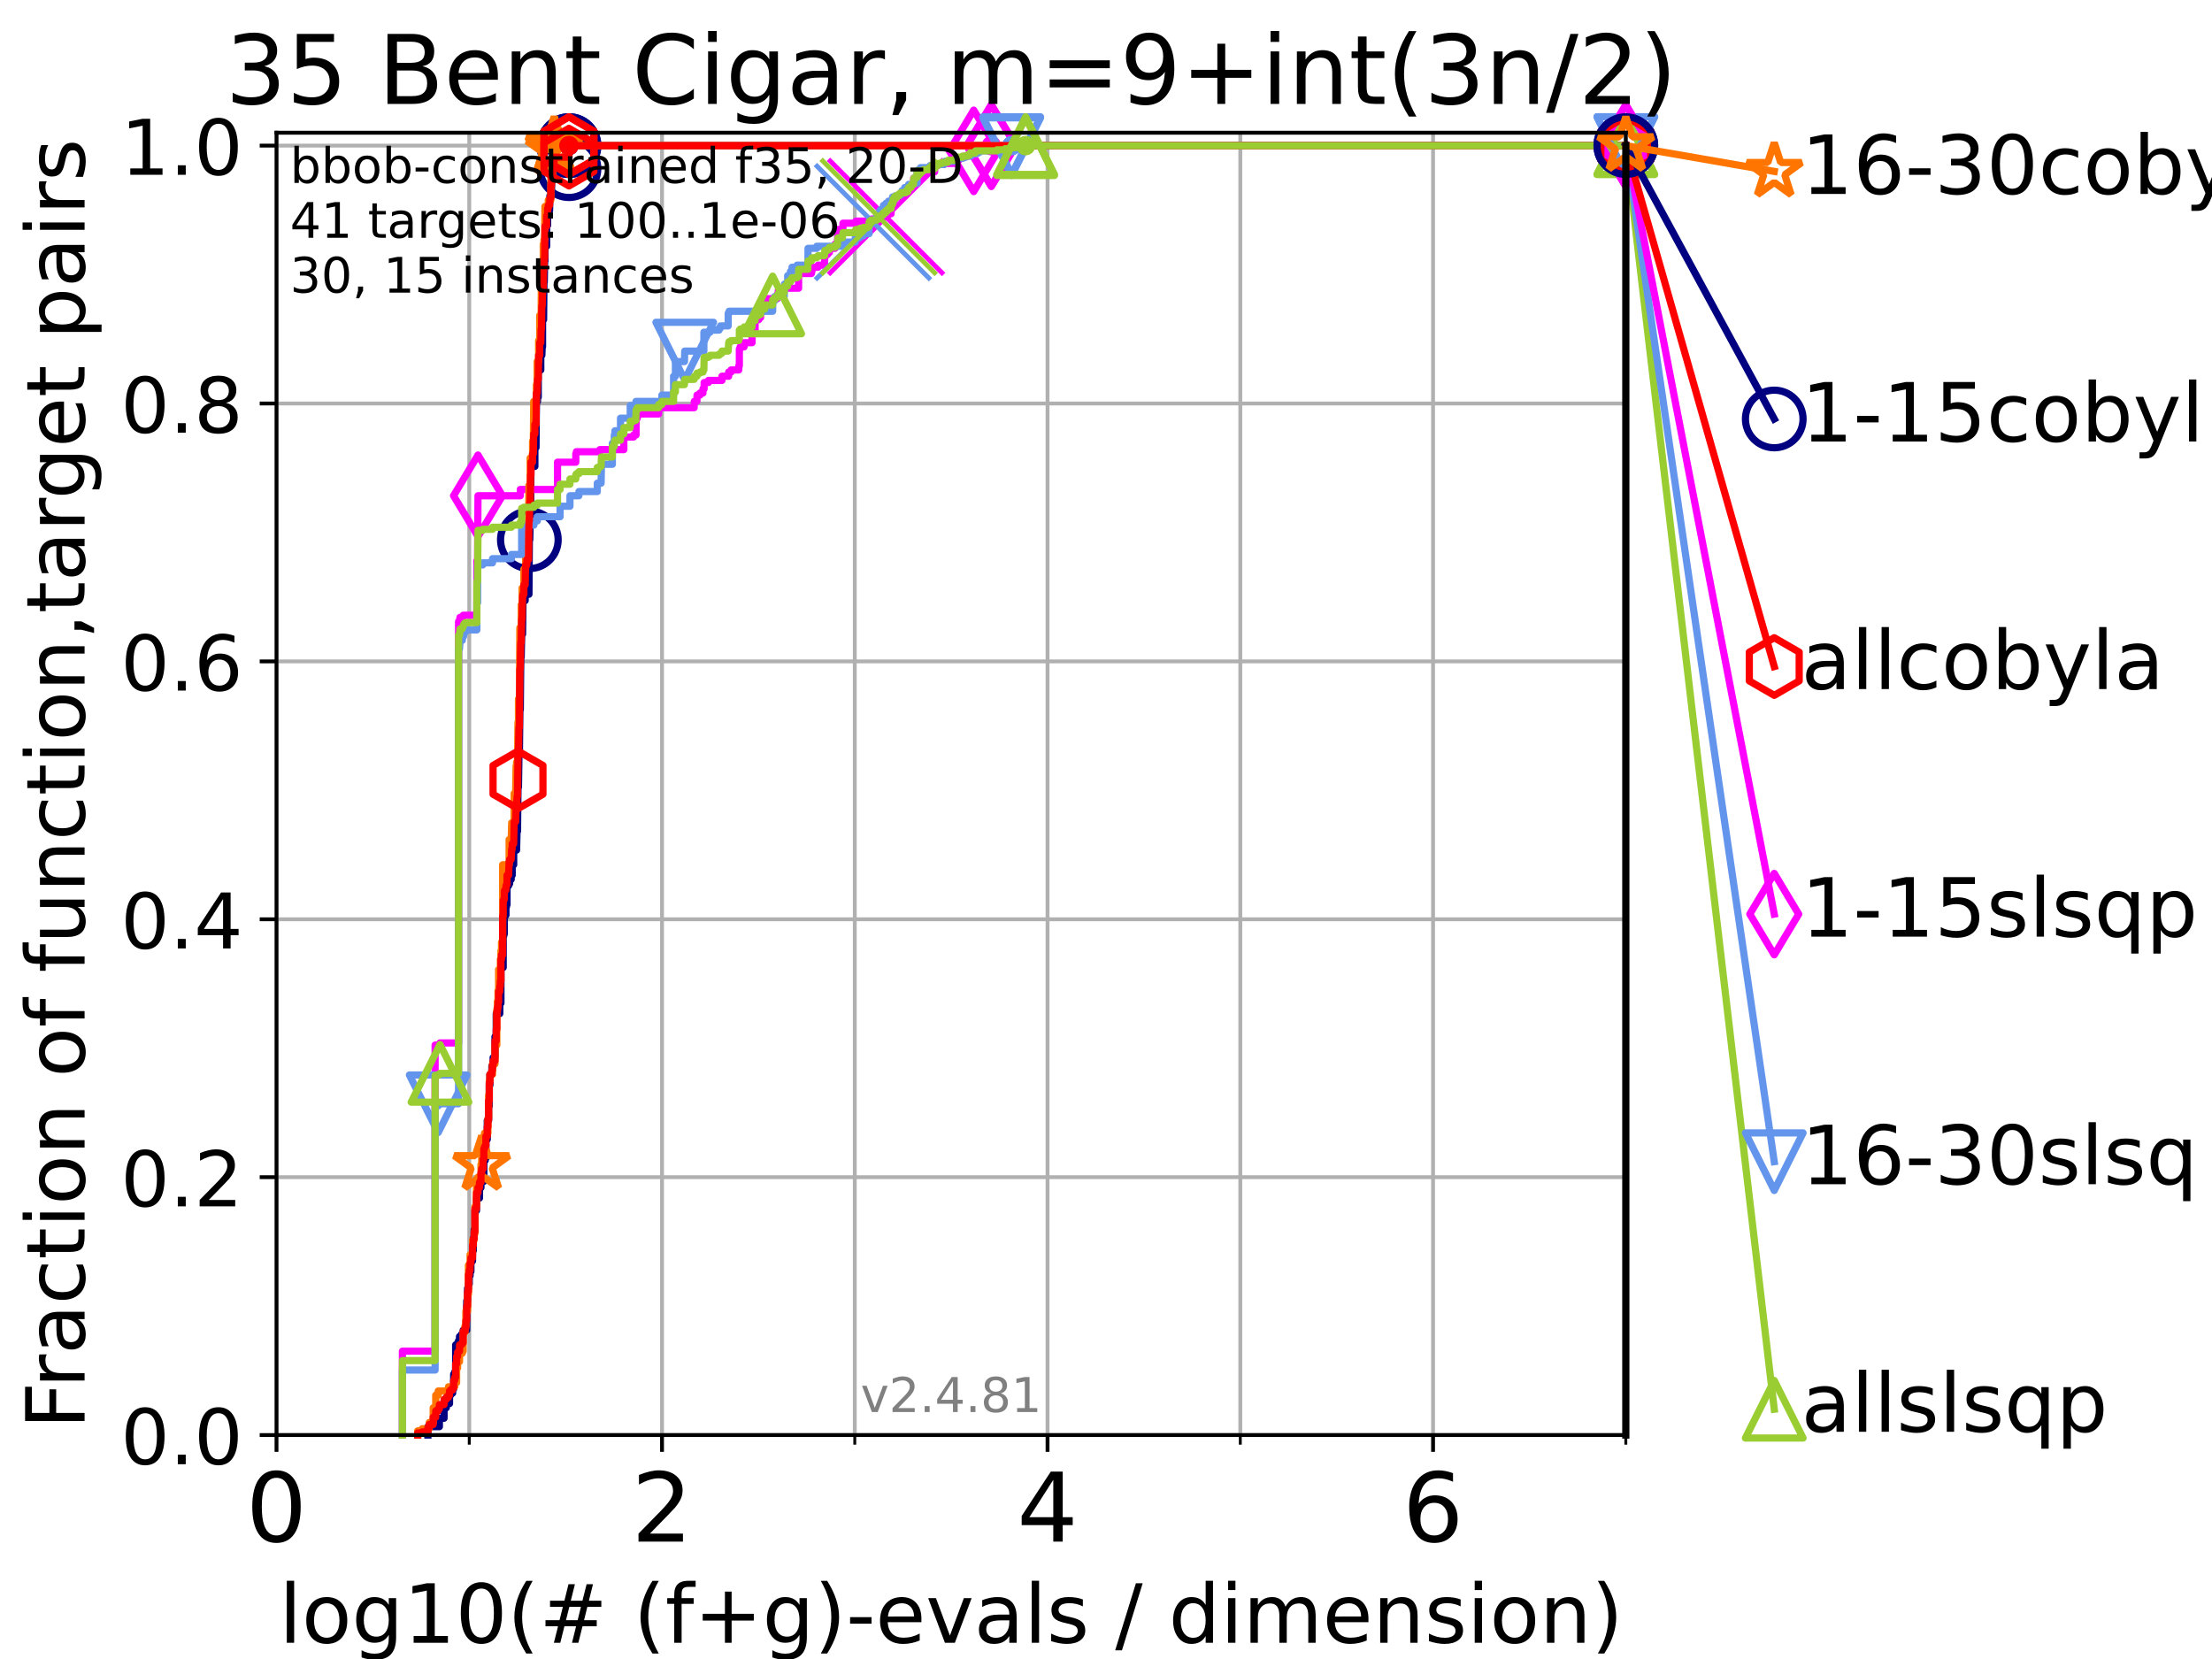 <?xml version="1.0" encoding="utf-8" standalone="no"?>
<!DOCTYPE svg PUBLIC "-//W3C//DTD SVG 1.1//EN"
  "http://www.w3.org/Graphics/SVG/1.1/DTD/svg11.dtd">
<!-- Created with matplotlib (https://matplotlib.org/) -->
<svg height="345.6pt" version="1.1" viewBox="0 0 460.8 345.6" width="460.8pt" xmlns="http://www.w3.org/2000/svg" xmlns:xlink="http://www.w3.org/1999/xlink">
 <defs>
  <style type="text/css">*{stroke-linecap:butt;stroke-linejoin:round;}</style>
 </defs>
 <g id="figure_1">
  <g id="patch_1">
   <path d="M 0 345.6 
L 460.8 345.6 
L 460.8 0 
L 0 0 
z
" style="fill:#ffffff;"/>
  </g>
  <g id="axes_1">
   <g id="patch_2">
    <path d="M 57.6 298.944 
L 338.688 298.944 
L 338.688 27.648 
L 57.6 27.648 
z
" style="fill:#ffffff;"/>
   </g>
   <g id="matplotlib.axis_1">
    <g id="xtick_1">
     <g id="line2d_1">
      <path clip-path="url(#p6fcd306cae)" d="M 57.6 298.944 
L 57.6 27.648 
" style="fill:none;stroke:#b0b0b0;stroke-linecap:square;stroke-width:0.8;"/>
     </g>
     <g id="line2d_2">
      <defs>
       <path d="M 0 0 
L 0 3.5 
" id="m77d4b0adf3" style="stroke:#000000;stroke-width:0.8;"/>
      </defs>
      <g>
       <use style="stroke:#000000;stroke-width:0.8;" x="57.6" xlink:href="#m77d4b0adf3" y="298.944"/>
      </g>
     </g>
     <g id="text_1">
      <!-- 0 -->
      <g transform="translate(51.237 321.141)scale(0.2 -0.2)">
       <defs>
        <path d="M 31.781 66.406 
Q 24.172 66.406 20.328 58.906 
Q 16.5 51.422 16.5 36.375 
Q 16.5 21.391 20.328 13.891 
Q 24.172 6.391 31.781 6.391 
Q 39.453 6.391 43.281 13.891 
Q 47.125 21.391 47.125 36.375 
Q 47.125 51.422 43.281 58.906 
Q 39.453 66.406 31.781 66.406 
z
M 31.781 74.219 
Q 44.047 74.219 50.516 64.516 
Q 56.984 54.828 56.984 36.375 
Q 56.984 17.969 50.516 8.266 
Q 44.047 -1.422 31.781 -1.422 
Q 19.531 -1.422 13.062 8.266 
Q 6.594 17.969 6.594 36.375 
Q 6.594 54.828 13.062 64.516 
Q 19.531 74.219 31.781 74.219 
z
" id="DejaVuSans-48"/>
       </defs>
       <use xlink:href="#DejaVuSans-48"/>
      </g>
     </g>
    </g>
    <g id="xtick_2">
     <g id="line2d_3">
      <path clip-path="url(#p6fcd306cae)" d="M 137.911 298.944 
L 137.911 27.648 
" style="fill:none;stroke:#b0b0b0;stroke-linecap:square;stroke-width:0.8;"/>
     </g>
     <g id="line2d_4">
      <g>
       <use style="stroke:#000000;stroke-width:0.8;" x="137.911" xlink:href="#m77d4b0adf3" y="298.944"/>
      </g>
     </g>
     <g id="text_2">
      <!-- 2 -->
      <g transform="translate(131.548 321.141)scale(0.2 -0.2)">
       <defs>
        <path d="M 19.188 8.297 
L 53.609 8.297 
L 53.609 0 
L 7.328 0 
L 7.328 8.297 
Q 12.938 14.109 22.625 23.891 
Q 32.328 33.688 34.812 36.531 
Q 39.547 41.844 41.422 45.531 
Q 43.312 49.219 43.312 52.781 
Q 43.312 58.594 39.234 62.25 
Q 35.156 65.922 28.609 65.922 
Q 23.969 65.922 18.812 64.312 
Q 13.672 62.703 7.812 59.422 
L 7.812 69.391 
Q 13.766 71.781 18.938 73 
Q 24.125 74.219 28.422 74.219 
Q 39.75 74.219 46.484 68.547 
Q 53.219 62.891 53.219 53.422 
Q 53.219 48.922 51.531 44.891 
Q 49.859 40.875 45.406 35.406 
Q 44.188 33.984 37.641 27.219 
Q 31.109 20.453 19.188 8.297 
z
" id="DejaVuSans-50"/>
       </defs>
       <use xlink:href="#DejaVuSans-50"/>
      </g>
     </g>
    </g>
    <g id="xtick_3">
     <g id="line2d_5">
      <path clip-path="url(#p6fcd306cae)" d="M 218.222 298.944 
L 218.222 27.648 
" style="fill:none;stroke:#b0b0b0;stroke-linecap:square;stroke-width:0.8;"/>
     </g>
     <g id="line2d_6">
      <g>
       <use style="stroke:#000000;stroke-width:0.8;" x="218.222" xlink:href="#m77d4b0adf3" y="298.944"/>
      </g>
     </g>
     <g id="text_3">
      <!-- 4 -->
      <g transform="translate(211.859 321.141)scale(0.2 -0.2)">
       <defs>
        <path d="M 37.797 64.312 
L 12.891 25.391 
L 37.797 25.391 
z
M 35.203 72.906 
L 47.609 72.906 
L 47.609 25.391 
L 58.016 25.391 
L 58.016 17.188 
L 47.609 17.188 
L 47.609 0 
L 37.797 0 
L 37.797 17.188 
L 4.891 17.188 
L 4.891 26.703 
z
" id="DejaVuSans-52"/>
       </defs>
       <use xlink:href="#DejaVuSans-52"/>
      </g>
     </g>
    </g>
    <g id="xtick_4">
     <g id="line2d_7">
      <path clip-path="url(#p6fcd306cae)" d="M 298.533 298.944 
L 298.533 27.648 
" style="fill:none;stroke:#b0b0b0;stroke-linecap:square;stroke-width:0.8;"/>
     </g>
     <g id="line2d_8">
      <g>
       <use style="stroke:#000000;stroke-width:0.8;" x="298.533" xlink:href="#m77d4b0adf3" y="298.944"/>
      </g>
     </g>
     <g id="text_4">
      <!-- 6 -->
      <g transform="translate(292.17 321.141)scale(0.2 -0.2)">
       <defs>
        <path d="M 33.016 40.375 
Q 26.375 40.375 22.484 35.828 
Q 18.609 31.297 18.609 23.391 
Q 18.609 15.531 22.484 10.953 
Q 26.375 6.391 33.016 6.391 
Q 39.656 6.391 43.531 10.953 
Q 47.406 15.531 47.406 23.391 
Q 47.406 31.297 43.531 35.828 
Q 39.656 40.375 33.016 40.375 
z
M 52.594 71.297 
L 52.594 62.312 
Q 48.875 64.062 45.094 64.984 
Q 41.312 65.922 37.594 65.922 
Q 27.828 65.922 22.672 59.328 
Q 17.531 52.734 16.797 39.406 
Q 19.672 43.656 24.016 45.922 
Q 28.375 48.188 33.594 48.188 
Q 44.578 48.188 50.953 41.516 
Q 57.328 34.859 57.328 23.391 
Q 57.328 12.156 50.688 5.359 
Q 44.047 -1.422 33.016 -1.422 
Q 20.359 -1.422 13.672 8.266 
Q 6.984 17.969 6.984 36.375 
Q 6.984 53.656 15.188 63.938 
Q 23.391 74.219 37.203 74.219 
Q 40.922 74.219 44.703 73.484 
Q 48.484 72.75 52.594 71.297 
z
" id="DejaVuSans-54"/>
       </defs>
       <use xlink:href="#DejaVuSans-54"/>
      </g>
     </g>
    </g>
    <g id="xtick_5">
     <g id="line2d_9">
      <path clip-path="url(#p6fcd306cae)" d="M 97.755 298.944 
L 97.755 27.648 
" style="fill:none;stroke:#b0b0b0;stroke-linecap:square;stroke-width:0.8;"/>
     </g>
     <g id="line2d_10">
      <defs>
       <path d="M 0 0 
L 0 2 
" id="m17acf1fb27" style="stroke:#000000;stroke-width:0.6;"/>
      </defs>
      <g>
       <use style="stroke:#000000;stroke-width:0.6;" x="97.755" xlink:href="#m17acf1fb27" y="298.944"/>
      </g>
     </g>
    </g>
    <g id="xtick_6">
     <g id="line2d_11">
      <path clip-path="url(#p6fcd306cae)" d="M 178.066 298.944 
L 178.066 27.648 
" style="fill:none;stroke:#b0b0b0;stroke-linecap:square;stroke-width:0.8;"/>
     </g>
     <g id="line2d_12">
      <g>
       <use style="stroke:#000000;stroke-width:0.6;" x="178.066" xlink:href="#m17acf1fb27" y="298.944"/>
      </g>
     </g>
    </g>
    <g id="xtick_7">
     <g id="line2d_13">
      <path clip-path="url(#p6fcd306cae)" d="M 258.377 298.944 
L 258.377 27.648 
" style="fill:none;stroke:#b0b0b0;stroke-linecap:square;stroke-width:0.8;"/>
     </g>
     <g id="line2d_14">
      <g>
       <use style="stroke:#000000;stroke-width:0.6;" x="258.377" xlink:href="#m17acf1fb27" y="298.944"/>
      </g>
     </g>
    </g>
    <g id="xtick_8">
     <g id="line2d_15">
      <path clip-path="url(#p6fcd306cae)" d="M 338.688 298.944 
L 338.688 27.648 
" style="fill:none;stroke:#b0b0b0;stroke-linecap:square;stroke-width:0.8;"/>
     </g>
     <g id="line2d_16">
      <g>
       <use style="stroke:#000000;stroke-width:0.6;" x="338.688" xlink:href="#m17acf1fb27" y="298.944"/>
      </g>
     </g>
    </g>
    <g id="text_5">
     <!-- log10(# (f+g)-evals / dimension) -->
     <g transform="translate(58.145 342.218)scale(0.17 -0.17)">
      <defs>
       <path d="M 9.422 75.984 
L 18.406 75.984 
L 18.406 0 
L 9.422 0 
z
" id="DejaVuSans-108"/>
       <path d="M 30.609 48.391 
Q 23.391 48.391 19.188 42.75 
Q 14.984 37.109 14.984 27.297 
Q 14.984 17.484 19.156 11.844 
Q 23.344 6.203 30.609 6.203 
Q 37.797 6.203 41.984 11.859 
Q 46.188 17.531 46.188 27.297 
Q 46.188 37.016 41.984 42.703 
Q 37.797 48.391 30.609 48.391 
z
M 30.609 56 
Q 42.328 56 49.016 48.375 
Q 55.719 40.766 55.719 27.297 
Q 55.719 13.875 49.016 6.219 
Q 42.328 -1.422 30.609 -1.422 
Q 18.844 -1.422 12.172 6.219 
Q 5.516 13.875 5.516 27.297 
Q 5.516 40.766 12.172 48.375 
Q 18.844 56 30.609 56 
z
" id="DejaVuSans-111"/>
       <path d="M 45.406 27.984 
Q 45.406 37.75 41.375 43.109 
Q 37.359 48.484 30.078 48.484 
Q 22.859 48.484 18.828 43.109 
Q 14.797 37.75 14.797 27.984 
Q 14.797 18.266 18.828 12.891 
Q 22.859 7.516 30.078 7.516 
Q 37.359 7.516 41.375 12.891 
Q 45.406 18.266 45.406 27.984 
z
M 54.391 6.781 
Q 54.391 -7.172 48.188 -13.984 
Q 42 -20.797 29.203 -20.797 
Q 24.469 -20.797 20.266 -20.094 
Q 16.062 -19.391 12.109 -17.922 
L 12.109 -9.188 
Q 16.062 -11.328 19.922 -12.344 
Q 23.781 -13.375 27.781 -13.375 
Q 36.625 -13.375 41.016 -8.766 
Q 45.406 -4.156 45.406 5.172 
L 45.406 9.625 
Q 42.625 4.781 38.281 2.391 
Q 33.938 0 27.875 0 
Q 17.828 0 11.672 7.656 
Q 5.516 15.328 5.516 27.984 
Q 5.516 40.672 11.672 48.328 
Q 17.828 56 27.875 56 
Q 33.938 56 38.281 53.609 
Q 42.625 51.219 45.406 46.391 
L 45.406 54.688 
L 54.391 54.688 
z
" id="DejaVuSans-103"/>
       <path d="M 12.406 8.297 
L 28.516 8.297 
L 28.516 63.922 
L 10.984 60.406 
L 10.984 69.391 
L 28.422 72.906 
L 38.281 72.906 
L 38.281 8.297 
L 54.391 8.297 
L 54.391 0 
L 12.406 0 
z
" id="DejaVuSans-49"/>
       <path d="M 31 75.875 
Q 24.469 64.656 21.281 53.656 
Q 18.109 42.672 18.109 31.391 
Q 18.109 20.125 21.312 9.062 
Q 24.516 -2 31 -13.188 
L 23.188 -13.188 
Q 15.875 -1.703 12.234 9.375 
Q 8.594 20.453 8.594 31.391 
Q 8.594 42.281 12.203 53.312 
Q 15.828 64.359 23.188 75.875 
z
" id="DejaVuSans-40"/>
       <path d="M 51.125 44 
L 36.922 44 
L 32.812 27.688 
L 47.125 27.688 
z
M 43.797 71.781 
L 38.719 51.516 
L 52.984 51.516 
L 58.109 71.781 
L 65.922 71.781 
L 60.891 51.516 
L 76.125 51.516 
L 76.125 44 
L 58.984 44 
L 54.984 27.688 
L 70.516 27.688 
L 70.516 20.219 
L 53.078 20.219 
L 48 0 
L 40.188 0 
L 45.219 20.219 
L 30.906 20.219 
L 25.875 0 
L 18.016 0 
L 23.094 20.219 
L 7.719 20.219 
L 7.719 27.688 
L 24.906 27.688 
L 29 44 
L 13.281 44 
L 13.281 51.516 
L 30.906 51.516 
L 35.891 71.781 
z
" id="DejaVuSans-35"/>
       <path id="DejaVuSans-32"/>
       <path d="M 37.109 75.984 
L 37.109 68.5 
L 28.516 68.5 
Q 23.688 68.5 21.797 66.547 
Q 19.922 64.594 19.922 59.516 
L 19.922 54.688 
L 34.719 54.688 
L 34.719 47.703 
L 19.922 47.703 
L 19.922 0 
L 10.891 0 
L 10.891 47.703 
L 2.297 47.703 
L 2.297 54.688 
L 10.891 54.688 
L 10.891 58.5 
Q 10.891 67.625 15.141 71.797 
Q 19.391 75.984 28.609 75.984 
z
" id="DejaVuSans-102"/>
       <path d="M 46 62.703 
L 46 35.5 
L 73.188 35.5 
L 73.188 27.203 
L 46 27.203 
L 46 0 
L 37.797 0 
L 37.797 27.203 
L 10.594 27.203 
L 10.594 35.5 
L 37.797 35.5 
L 37.797 62.703 
z
" id="DejaVuSans-43"/>
       <path d="M 8.016 75.875 
L 15.828 75.875 
Q 23.141 64.359 26.781 53.312 
Q 30.422 42.281 30.422 31.391 
Q 30.422 20.453 26.781 9.375 
Q 23.141 -1.703 15.828 -13.188 
L 8.016 -13.188 
Q 14.5 -2 17.703 9.062 
Q 20.906 20.125 20.906 31.391 
Q 20.906 42.672 17.703 53.656 
Q 14.5 64.656 8.016 75.875 
z
" id="DejaVuSans-41"/>
       <path d="M 4.891 31.391 
L 31.203 31.391 
L 31.203 23.391 
L 4.891 23.391 
z
" id="DejaVuSans-45"/>
       <path d="M 56.203 29.594 
L 56.203 25.203 
L 14.891 25.203 
Q 15.484 15.922 20.484 11.062 
Q 25.484 6.203 34.422 6.203 
Q 39.594 6.203 44.453 7.469 
Q 49.312 8.734 54.109 11.281 
L 54.109 2.781 
Q 49.266 0.734 44.188 -0.344 
Q 39.109 -1.422 33.891 -1.422 
Q 20.797 -1.422 13.156 6.188 
Q 5.516 13.812 5.516 26.812 
Q 5.516 40.234 12.766 48.109 
Q 20.016 56 32.328 56 
Q 43.359 56 49.781 48.891 
Q 56.203 41.797 56.203 29.594 
z
M 47.219 32.234 
Q 47.125 39.594 43.094 43.984 
Q 39.062 48.391 32.422 48.391 
Q 24.906 48.391 20.391 44.141 
Q 15.875 39.891 15.188 32.172 
z
" id="DejaVuSans-101"/>
       <path d="M 2.984 54.688 
L 12.5 54.688 
L 29.594 8.797 
L 46.688 54.688 
L 56.203 54.688 
L 35.688 0 
L 23.484 0 
z
" id="DejaVuSans-118"/>
       <path d="M 34.281 27.484 
Q 23.391 27.484 19.188 25 
Q 14.984 22.516 14.984 16.5 
Q 14.984 11.719 18.141 8.906 
Q 21.297 6.109 26.703 6.109 
Q 34.188 6.109 38.703 11.406 
Q 43.219 16.703 43.219 25.484 
L 43.219 27.484 
z
M 52.203 31.203 
L 52.203 0 
L 43.219 0 
L 43.219 8.297 
Q 40.141 3.328 35.547 0.953 
Q 30.953 -1.422 24.312 -1.422 
Q 15.922 -1.422 10.953 3.297 
Q 6 8.016 6 15.922 
Q 6 25.141 12.172 29.828 
Q 18.359 34.516 30.609 34.516 
L 43.219 34.516 
L 43.219 35.406 
Q 43.219 41.609 39.141 45 
Q 35.062 48.391 27.688 48.391 
Q 23 48.391 18.547 47.266 
Q 14.109 46.141 10.016 43.891 
L 10.016 52.203 
Q 14.938 54.109 19.578 55.047 
Q 24.219 56 28.609 56 
Q 40.484 56 46.344 49.844 
Q 52.203 43.703 52.203 31.203 
z
" id="DejaVuSans-97"/>
       <path d="M 44.281 53.078 
L 44.281 44.578 
Q 40.484 46.531 36.375 47.5 
Q 32.281 48.484 27.875 48.484 
Q 21.188 48.484 17.844 46.438 
Q 14.5 44.391 14.5 40.281 
Q 14.5 37.156 16.891 35.375 
Q 19.281 33.594 26.516 31.984 
L 29.594 31.297 
Q 39.156 29.25 43.188 25.516 
Q 47.219 21.781 47.219 15.094 
Q 47.219 7.469 41.188 3.016 
Q 35.156 -1.422 24.609 -1.422 
Q 20.219 -1.422 15.453 -0.562 
Q 10.688 0.297 5.422 2 
L 5.422 11.281 
Q 10.406 8.688 15.234 7.391 
Q 20.062 6.109 24.812 6.109 
Q 31.156 6.109 34.562 8.281 
Q 37.984 10.453 37.984 14.406 
Q 37.984 18.062 35.516 20.016 
Q 33.062 21.969 24.703 23.781 
L 21.578 24.516 
Q 13.234 26.266 9.516 29.906 
Q 5.812 33.547 5.812 39.891 
Q 5.812 47.609 11.281 51.797 
Q 16.75 56 26.812 56 
Q 31.781 56 36.172 55.266 
Q 40.578 54.547 44.281 53.078 
z
" id="DejaVuSans-115"/>
       <path d="M 25.391 72.906 
L 33.688 72.906 
L 8.297 -9.281 
L 0 -9.281 
z
" id="DejaVuSans-47"/>
       <path d="M 45.406 46.391 
L 45.406 75.984 
L 54.391 75.984 
L 54.391 0 
L 45.406 0 
L 45.406 8.203 
Q 42.578 3.328 38.25 0.953 
Q 33.938 -1.422 27.875 -1.422 
Q 17.969 -1.422 11.734 6.484 
Q 5.516 14.406 5.516 27.297 
Q 5.516 40.188 11.734 48.094 
Q 17.969 56 27.875 56 
Q 33.938 56 38.25 53.625 
Q 42.578 51.266 45.406 46.391 
z
M 14.797 27.297 
Q 14.797 17.391 18.875 11.75 
Q 22.953 6.109 30.078 6.109 
Q 37.203 6.109 41.297 11.75 
Q 45.406 17.391 45.406 27.297 
Q 45.406 37.203 41.297 42.844 
Q 37.203 48.484 30.078 48.484 
Q 22.953 48.484 18.875 42.844 
Q 14.797 37.203 14.797 27.297 
z
" id="DejaVuSans-100"/>
       <path d="M 9.422 54.688 
L 18.406 54.688 
L 18.406 0 
L 9.422 0 
z
M 9.422 75.984 
L 18.406 75.984 
L 18.406 64.594 
L 9.422 64.594 
z
" id="DejaVuSans-105"/>
       <path d="M 52 44.188 
Q 55.375 50.25 60.062 53.125 
Q 64.75 56 71.094 56 
Q 79.641 56 84.281 50.016 
Q 88.922 44.047 88.922 33.016 
L 88.922 0 
L 79.891 0 
L 79.891 32.719 
Q 79.891 40.578 77.094 44.375 
Q 74.312 48.188 68.609 48.188 
Q 61.625 48.188 57.562 43.547 
Q 53.516 38.922 53.516 30.906 
L 53.516 0 
L 44.484 0 
L 44.484 32.719 
Q 44.484 40.625 41.703 44.406 
Q 38.922 48.188 33.109 48.188 
Q 26.219 48.188 22.156 43.531 
Q 18.109 38.875 18.109 30.906 
L 18.109 0 
L 9.078 0 
L 9.078 54.688 
L 18.109 54.688 
L 18.109 46.188 
Q 21.188 51.219 25.484 53.609 
Q 29.781 56 35.688 56 
Q 41.656 56 45.828 52.969 
Q 50 49.953 52 44.188 
z
" id="DejaVuSans-109"/>
       <path d="M 54.891 33.016 
L 54.891 0 
L 45.906 0 
L 45.906 32.719 
Q 45.906 40.484 42.875 44.328 
Q 39.844 48.188 33.797 48.188 
Q 26.516 48.188 22.312 43.547 
Q 18.109 38.922 18.109 30.906 
L 18.109 0 
L 9.078 0 
L 9.078 54.688 
L 18.109 54.688 
L 18.109 46.188 
Q 21.344 51.125 25.703 53.562 
Q 30.078 56 35.797 56 
Q 45.219 56 50.047 50.172 
Q 54.891 44.344 54.891 33.016 
z
" id="DejaVuSans-110"/>
      </defs>
      <use xlink:href="#DejaVuSans-108"/>
      <use x="27.783" xlink:href="#DejaVuSans-111"/>
      <use x="88.965" xlink:href="#DejaVuSans-103"/>
      <use x="152.441" xlink:href="#DejaVuSans-49"/>
      <use x="216.064" xlink:href="#DejaVuSans-48"/>
      <use x="279.688" xlink:href="#DejaVuSans-40"/>
      <use x="318.701" xlink:href="#DejaVuSans-35"/>
      <use x="402.49" xlink:href="#DejaVuSans-32"/>
      <use x="434.277" xlink:href="#DejaVuSans-40"/>
      <use x="473.291" xlink:href="#DejaVuSans-102"/>
      <use x="508.496" xlink:href="#DejaVuSans-43"/>
      <use x="592.285" xlink:href="#DejaVuSans-103"/>
      <use x="655.762" xlink:href="#DejaVuSans-41"/>
      <use x="694.775" xlink:href="#DejaVuSans-45"/>
      <use x="730.859" xlink:href="#DejaVuSans-101"/>
      <use x="792.383" xlink:href="#DejaVuSans-118"/>
      <use x="851.562" xlink:href="#DejaVuSans-97"/>
      <use x="912.842" xlink:href="#DejaVuSans-108"/>
      <use x="940.625" xlink:href="#DejaVuSans-115"/>
      <use x="992.725" xlink:href="#DejaVuSans-32"/>
      <use x="1024.512" xlink:href="#DejaVuSans-47"/>
      <use x="1058.203" xlink:href="#DejaVuSans-32"/>
      <use x="1089.99" xlink:href="#DejaVuSans-100"/>
      <use x="1153.467" xlink:href="#DejaVuSans-105"/>
      <use x="1181.25" xlink:href="#DejaVuSans-109"/>
      <use x="1278.662" xlink:href="#DejaVuSans-101"/>
      <use x="1340.186" xlink:href="#DejaVuSans-110"/>
      <use x="1403.564" xlink:href="#DejaVuSans-115"/>
      <use x="1455.664" xlink:href="#DejaVuSans-105"/>
      <use x="1483.447" xlink:href="#DejaVuSans-111"/>
      <use x="1544.629" xlink:href="#DejaVuSans-110"/>
      <use x="1608.008" xlink:href="#DejaVuSans-41"/>
     </g>
    </g>
   </g>
   <g id="matplotlib.axis_2">
    <g id="ytick_1">
     <g id="line2d_17">
      <path clip-path="url(#p6fcd306cae)" d="M 57.6 298.944 
L 338.688 298.944 
" style="fill:none;stroke:#b0b0b0;stroke-linecap:square;stroke-width:0.8;"/>
     </g>
     <g id="line2d_18">
      <defs>
       <path d="M 0 0 
L -3.5 0 
" id="m28a1292402" style="stroke:#000000;stroke-width:0.8;"/>
      </defs>
      <g>
       <use style="stroke:#000000;stroke-width:0.8;" x="57.6" xlink:href="#m28a1292402" y="298.944"/>
      </g>
     </g>
     <g id="text_6">
      <!-- 0.0 -->
      <g transform="translate(25.155 305.023)scale(0.16 -0.16)">
       <defs>
        <path d="M 10.688 12.406 
L 21 12.406 
L 21 0 
L 10.688 0 
z
" id="DejaVuSans-46"/>
       </defs>
       <use xlink:href="#DejaVuSans-48"/>
       <use x="63.623" xlink:href="#DejaVuSans-46"/>
       <use x="95.41" xlink:href="#DejaVuSans-48"/>
      </g>
     </g>
    </g>
    <g id="ytick_2">
     <g id="line2d_19">
      <path clip-path="url(#p6fcd306cae)" d="M 57.6 245.222 
L 338.688 245.222 
" style="fill:none;stroke:#b0b0b0;stroke-linecap:square;stroke-width:0.8;"/>
     </g>
     <g id="line2d_20">
      <g>
       <use style="stroke:#000000;stroke-width:0.8;" x="57.6" xlink:href="#m28a1292402" y="245.222"/>
      </g>
     </g>
     <g id="text_7">
      <!-- 0.2 -->
      <g transform="translate(25.155 251.301)scale(0.16 -0.16)">
       <use xlink:href="#DejaVuSans-48"/>
       <use x="63.623" xlink:href="#DejaVuSans-46"/>
       <use x="95.41" xlink:href="#DejaVuSans-50"/>
      </g>
     </g>
    </g>
    <g id="ytick_3">
     <g id="line2d_21">
      <path clip-path="url(#p6fcd306cae)" d="M 57.6 191.5 
L 338.688 191.5 
" style="fill:none;stroke:#b0b0b0;stroke-linecap:square;stroke-width:0.8;"/>
     </g>
     <g id="line2d_22">
      <g>
       <use style="stroke:#000000;stroke-width:0.8;" x="57.6" xlink:href="#m28a1292402" y="191.5"/>
      </g>
     </g>
     <g id="text_8">
      <!-- 0.4 -->
      <g transform="translate(25.155 197.579)scale(0.16 -0.16)">
       <use xlink:href="#DejaVuSans-48"/>
       <use x="63.623" xlink:href="#DejaVuSans-46"/>
       <use x="95.41" xlink:href="#DejaVuSans-52"/>
      </g>
     </g>
    </g>
    <g id="ytick_4">
     <g id="line2d_23">
      <path clip-path="url(#p6fcd306cae)" d="M 57.6 137.778 
L 338.688 137.778 
" style="fill:none;stroke:#b0b0b0;stroke-linecap:square;stroke-width:0.8;"/>
     </g>
     <g id="line2d_24">
      <g>
       <use style="stroke:#000000;stroke-width:0.8;" x="57.6" xlink:href="#m28a1292402" y="137.778"/>
      </g>
     </g>
     <g id="text_9">
      <!-- 0.6 -->
      <g transform="translate(25.155 143.857)scale(0.16 -0.16)">
       <use xlink:href="#DejaVuSans-48"/>
       <use x="63.623" xlink:href="#DejaVuSans-46"/>
       <use x="95.41" xlink:href="#DejaVuSans-54"/>
      </g>
     </g>
    </g>
    <g id="ytick_5">
     <g id="line2d_25">
      <path clip-path="url(#p6fcd306cae)" d="M 57.6 84.056 
L 338.688 84.056 
" style="fill:none;stroke:#b0b0b0;stroke-linecap:square;stroke-width:0.8;"/>
     </g>
     <g id="line2d_26">
      <g>
       <use style="stroke:#000000;stroke-width:0.8;" x="57.6" xlink:href="#m28a1292402" y="84.056"/>
      </g>
     </g>
     <g id="text_10">
      <!-- 0.8 -->
      <g transform="translate(25.155 90.135)scale(0.16 -0.16)">
       <defs>
        <path d="M 31.781 34.625 
Q 24.75 34.625 20.719 30.859 
Q 16.703 27.094 16.703 20.516 
Q 16.703 13.922 20.719 10.156 
Q 24.75 6.391 31.781 6.391 
Q 38.812 6.391 42.859 10.172 
Q 46.922 13.969 46.922 20.516 
Q 46.922 27.094 42.891 30.859 
Q 38.875 34.625 31.781 34.625 
z
M 21.922 38.812 
Q 15.578 40.375 12.031 44.719 
Q 8.5 49.078 8.5 55.328 
Q 8.5 64.062 14.719 69.141 
Q 20.953 74.219 31.781 74.219 
Q 42.672 74.219 48.875 69.141 
Q 55.078 64.062 55.078 55.328 
Q 55.078 49.078 51.531 44.719 
Q 48 40.375 41.703 38.812 
Q 48.828 37.156 52.797 32.312 
Q 56.781 27.484 56.781 20.516 
Q 56.781 9.906 50.312 4.234 
Q 43.844 -1.422 31.781 -1.422 
Q 19.734 -1.422 13.25 4.234 
Q 6.781 9.906 6.781 20.516 
Q 6.781 27.484 10.781 32.312 
Q 14.797 37.156 21.922 38.812 
z
M 18.312 54.391 
Q 18.312 48.734 21.844 45.562 
Q 25.391 42.391 31.781 42.391 
Q 38.141 42.391 41.719 45.562 
Q 45.312 48.734 45.312 54.391 
Q 45.312 60.062 41.719 63.234 
Q 38.141 66.406 31.781 66.406 
Q 25.391 66.406 21.844 63.234 
Q 18.312 60.062 18.312 54.391 
z
" id="DejaVuSans-56"/>
       </defs>
       <use xlink:href="#DejaVuSans-48"/>
       <use x="63.623" xlink:href="#DejaVuSans-46"/>
       <use x="95.41" xlink:href="#DejaVuSans-56"/>
      </g>
     </g>
    </g>
    <g id="ytick_6">
     <g id="line2d_27">
      <path clip-path="url(#p6fcd306cae)" d="M 57.6 30.334 
L 338.688 30.334 
" style="fill:none;stroke:#b0b0b0;stroke-linecap:square;stroke-width:0.8;"/>
     </g>
     <g id="line2d_28">
      <g>
       <use style="stroke:#000000;stroke-width:0.8;" x="57.6" xlink:href="#m28a1292402" y="30.334"/>
      </g>
     </g>
     <g id="text_11">
      <!-- 1.0 -->
      <g transform="translate(25.155 36.413)scale(0.16 -0.16)">
       <use xlink:href="#DejaVuSans-49"/>
       <use x="63.623" xlink:href="#DejaVuSans-46"/>
       <use x="95.41" xlink:href="#DejaVuSans-48"/>
      </g>
     </g>
    </g>
    <g id="text_12">
     <!-- Fraction of function,target pairs -->
     <g transform="translate(17.62 297.681)rotate(-90)scale(0.17 -0.17)">
      <defs>
       <path d="M 9.812 72.906 
L 51.703 72.906 
L 51.703 64.594 
L 19.672 64.594 
L 19.672 43.109 
L 48.578 43.109 
L 48.578 34.812 
L 19.672 34.812 
L 19.672 0 
L 9.812 0 
z
" id="DejaVuSans-70"/>
       <path d="M 41.109 46.297 
Q 39.594 47.172 37.812 47.578 
Q 36.031 48 33.891 48 
Q 26.266 48 22.188 43.047 
Q 18.109 38.094 18.109 28.812 
L 18.109 0 
L 9.078 0 
L 9.078 54.688 
L 18.109 54.688 
L 18.109 46.188 
Q 20.953 51.172 25.484 53.578 
Q 30.031 56 36.531 56 
Q 37.453 56 38.578 55.875 
Q 39.703 55.766 41.062 55.516 
z
" id="DejaVuSans-114"/>
       <path d="M 48.781 52.594 
L 48.781 44.188 
Q 44.969 46.297 41.141 47.344 
Q 37.312 48.391 33.406 48.391 
Q 24.656 48.391 19.812 42.844 
Q 14.984 37.312 14.984 27.297 
Q 14.984 17.281 19.812 11.734 
Q 24.656 6.203 33.406 6.203 
Q 37.312 6.203 41.141 7.25 
Q 44.969 8.297 48.781 10.406 
L 48.781 2.094 
Q 45.016 0.344 40.984 -0.531 
Q 36.969 -1.422 32.422 -1.422 
Q 20.062 -1.422 12.781 6.344 
Q 5.516 14.109 5.516 27.297 
Q 5.516 40.672 12.859 48.328 
Q 20.219 56 33.016 56 
Q 37.156 56 41.109 55.141 
Q 45.062 54.297 48.781 52.594 
z
" id="DejaVuSans-99"/>
       <path d="M 18.312 70.219 
L 18.312 54.688 
L 36.812 54.688 
L 36.812 47.703 
L 18.312 47.703 
L 18.312 18.016 
Q 18.312 11.328 20.141 9.422 
Q 21.969 7.516 27.594 7.516 
L 36.812 7.516 
L 36.812 0 
L 27.594 0 
Q 17.188 0 13.234 3.875 
Q 9.281 7.766 9.281 18.016 
L 9.281 47.703 
L 2.688 47.703 
L 2.688 54.688 
L 9.281 54.688 
L 9.281 70.219 
z
" id="DejaVuSans-116"/>
       <path d="M 8.5 21.578 
L 8.5 54.688 
L 17.484 54.688 
L 17.484 21.922 
Q 17.484 14.156 20.5 10.266 
Q 23.531 6.391 29.594 6.391 
Q 36.859 6.391 41.078 11.031 
Q 45.312 15.672 45.312 23.688 
L 45.312 54.688 
L 54.297 54.688 
L 54.297 0 
L 45.312 0 
L 45.312 8.406 
Q 42.047 3.422 37.719 1 
Q 33.406 -1.422 27.688 -1.422 
Q 18.266 -1.422 13.375 4.438 
Q 8.5 10.297 8.5 21.578 
z
M 31.109 56 
z
" id="DejaVuSans-117"/>
       <path d="M 11.719 12.406 
L 22.016 12.406 
L 22.016 4 
L 14.016 -11.625 
L 7.719 -11.625 
L 11.719 4 
z
" id="DejaVuSans-44"/>
       <path d="M 18.109 8.203 
L 18.109 -20.797 
L 9.078 -20.797 
L 9.078 54.688 
L 18.109 54.688 
L 18.109 46.391 
Q 20.953 51.266 25.266 53.625 
Q 29.594 56 35.594 56 
Q 45.562 56 51.781 48.094 
Q 58.016 40.188 58.016 27.297 
Q 58.016 14.406 51.781 6.484 
Q 45.562 -1.422 35.594 -1.422 
Q 29.594 -1.422 25.266 0.953 
Q 20.953 3.328 18.109 8.203 
z
M 48.688 27.297 
Q 48.688 37.203 44.609 42.844 
Q 40.531 48.484 33.406 48.484 
Q 26.266 48.484 22.188 42.844 
Q 18.109 37.203 18.109 27.297 
Q 18.109 17.391 22.188 11.75 
Q 26.266 6.109 33.406 6.109 
Q 40.531 6.109 44.609 11.75 
Q 48.688 17.391 48.688 27.297 
z
" id="DejaVuSans-112"/>
      </defs>
      <use xlink:href="#DejaVuSans-70"/>
      <use x="50.27" xlink:href="#DejaVuSans-114"/>
      <use x="91.383" xlink:href="#DejaVuSans-97"/>
      <use x="152.662" xlink:href="#DejaVuSans-99"/>
      <use x="207.643" xlink:href="#DejaVuSans-116"/>
      <use x="246.852" xlink:href="#DejaVuSans-105"/>
      <use x="274.635" xlink:href="#DejaVuSans-111"/>
      <use x="335.816" xlink:href="#DejaVuSans-110"/>
      <use x="399.195" xlink:href="#DejaVuSans-32"/>
      <use x="430.982" xlink:href="#DejaVuSans-111"/>
      <use x="492.164" xlink:href="#DejaVuSans-102"/>
      <use x="527.369" xlink:href="#DejaVuSans-32"/>
      <use x="559.156" xlink:href="#DejaVuSans-102"/>
      <use x="594.361" xlink:href="#DejaVuSans-117"/>
      <use x="657.74" xlink:href="#DejaVuSans-110"/>
      <use x="721.119" xlink:href="#DejaVuSans-99"/>
      <use x="776.1" xlink:href="#DejaVuSans-116"/>
      <use x="815.309" xlink:href="#DejaVuSans-105"/>
      <use x="843.092" xlink:href="#DejaVuSans-111"/>
      <use x="904.273" xlink:href="#DejaVuSans-110"/>
      <use x="967.652" xlink:href="#DejaVuSans-44"/>
      <use x="999.439" xlink:href="#DejaVuSans-116"/>
      <use x="1038.648" xlink:href="#DejaVuSans-97"/>
      <use x="1099.928" xlink:href="#DejaVuSans-114"/>
      <use x="1139.291" xlink:href="#DejaVuSans-103"/>
      <use x="1202.768" xlink:href="#DejaVuSans-101"/>
      <use x="1264.291" xlink:href="#DejaVuSans-116"/>
      <use x="1303.5" xlink:href="#DejaVuSans-32"/>
      <use x="1335.287" xlink:href="#DejaVuSans-112"/>
      <use x="1398.764" xlink:href="#DejaVuSans-97"/>
      <use x="1460.043" xlink:href="#DejaVuSans-105"/>
      <use x="1487.826" xlink:href="#DejaVuSans-114"/>
      <use x="1528.939" xlink:href="#DejaVuSans-115"/>
     </g>
    </g>
   </g>
   <g id="line2d_29">
    <defs>
     <path d="M 0 1.5 
C 0.398 1.5 0.779 1.342 1.061 1.061 
C 1.342 0.779 1.5 0.398 1.5 0 
C 1.5 -0.398 1.342 -0.779 1.061 -1.061 
C 0.779 -1.342 0.398 -1.5 0 -1.5 
C -0.398 -1.5 -0.779 -1.342 -1.061 -1.061 
C -1.342 -0.779 -1.5 -0.398 -1.5 0 
C -1.5 0.398 -1.342 0.779 -1.061 1.061 
C -0.779 1.342 -0.398 1.5 0 1.5 
z
" id="m6b8a013248" style="stroke:#000080;"/>
    </defs>
    <g>
     <use style="fill:#000080;stroke:#000080;" x="118.524" xlink:href="#m6b8a013248" y="30.334"/>
     <use style="fill:#000080;stroke:#000080;" x="118.524" xlink:href="#m6b8a013248" y="30.334"/>
    </g>
   </g>
   <g id="line2d_30">
    <path d="M 89.135 298.944 
L 89.135 297.197 
L 91.535 297.197 
L 91.535 295.45 
L 92.504 295.45 
L 92.504 293.266 
L 92.969 293.266 
L 92.969 292.393 
L 93.645 292.393 
L 93.645 290.645 
L 93.864 290.645 
L 93.864 290.209 
L 94.295 290.209 
L 94.295 289.335 
L 94.506 289.335 
L 94.506 286.278 
L 94.715 286.278 
L 94.715 285.841 
L 94.921 285.841 
L 94.921 280.163 
L 95.327 280.163 
L 95.327 279.726 
L 95.526 279.726 
L 95.526 279.29 
L 95.723 279.29 
L 95.723 278.416 
L 96.111 278.416 
L 96.111 277.979 
L 96.49 277.979 
L 96.49 277.106 
L 97.224 277.106 
L 97.224 270.991 
L 97.403 270.991 
L 97.403 268.371 
L 97.58 268.371 
L 97.58 267.497 
L 97.755 267.497 
L 97.755 265.75 
L 97.929 265.75 
L 97.929 264.876 
L 98.101 264.876 
L 98.101 262.693 
L 98.439 262.693 
L 98.439 260.509 
L 98.606 260.509 
L 98.606 257.888 
L 98.772 257.888 
L 98.772 256.141 
L 98.935 256.141 
L 98.935 252.21 
L 99.258 252.21 
L 99.258 249.59 
L 99.887 249.59 
L 99.887 247.406 
L 100.193 247.406 
L 100.193 246.096 
L 100.789 246.096 
L 100.789 241.728 
L 101.08 241.728 
L 101.08 241.291 
L 101.223 241.291 
L 101.223 237.36 
L 101.507 237.36 
L 101.507 233.429 
L 101.786 233.429 
L 101.786 230.372 
L 101.924 230.372 
L 101.924 226.004 
L 102.06 226.004 
L 102.06 223.821 
L 102.465 223.821 
L 102.465 222.074 
L 102.729 222.074 
L 102.729 220.326 
L 103.118 220.326 
L 103.118 215.959 
L 103.372 215.959 
L 103.372 211.154 
L 104.115 211.154 
L 104.115 208.971 
L 104.355 208.971 
L 104.355 201.546 
L 104.826 201.546 
L 104.826 194.994 
L 104.942 194.994 
L 104.942 194.557 
L 105.057 194.557 
L 105.057 191.063 
L 105.172 191.063 
L 105.172 190.627 
L 105.398 190.627 
L 105.398 188.879 
L 105.51 188.879 
L 105.51 188.443 
L 105.622 188.443 
L 105.622 184.512 
L 105.952 184.512 
L 105.952 184.075 
L 106.169 184.075 
L 106.169 183.202 
L 106.489 183.202 
L 106.489 182.328 
L 106.699 182.328 
L 106.699 180.144 
L 107.009 180.144 
L 107.009 177.087 
L 107.614 177.087 
L 107.713 173.156 
L 107.811 173.156 
L 107.909 163.984 
L 108.006 163.984 
L 108.103 157.432 
L 108.199 157.432 
L 108.294 147.824 
L 108.389 147.824 
L 108.484 136.905 
L 108.578 136.905 
L 108.671 132.1 
L 108.857 132.1 
L 108.949 125.112 
L 109.402 125.112 
L 109.402 123.802 
L 110.189 123.802 
L 110.274 112.446 
L 110.359 112.446 
L 110.443 108.078 
L 110.527 108.078 
L 110.611 97.159 
L 111.426 97.159 
L 111.426 93.228 
L 111.663 93.228 
L 111.742 83.619 
L 111.975 83.619 
L 111.975 82.746 
L 112.128 82.746 
L 112.128 77.068 
L 112.656 77.068 
L 112.656 74.011 
L 112.877 74.011 
L 112.95 72.263 
L 113.023 72.263 
L 113.023 66.586 
L 113.24 66.586 
L 113.311 58.724 
L 113.383 58.724 
L 113.454 54.356 
L 113.524 54.356 
L 113.524 51.299 
L 113.874 51.299 
L 113.874 46.931 
L 114.08 46.931 
L 114.08 43.874 
L 114.486 43.874 
L 114.552 40.816 
L 114.882 40.816 
L 114.947 35.139 
L 118.524 35.139 
L 118.524 30.334 
L 338.688 30.334 
L 338.688 30.334 
" style="fill:none;stroke:#000080;stroke-linecap:square;stroke-width:1.5;"/>
   </g>
   <g id="line2d_31">
    <defs>
     <path d="M 0 6 
C 1.591 6 3.117 5.368 4.243 4.243 
C 5.368 3.117 6 1.591 6 0 
C 6 -1.591 5.368 -3.117 4.243 -4.243 
C 3.117 -5.368 1.591 -6 0 -6 
C -1.591 -6 -3.117 -5.368 -4.243 -4.243 
C -5.368 -3.117 -6 -1.591 -6 0 
C -6 1.591 -5.368 3.117 -4.243 4.243 
C -3.117 5.368 -1.591 6 0 6 
z
" id="mbae2e96468" style="stroke:#000080;stroke-width:1.5;"/>
    </defs>
    <g>
     <use style="fill-opacity:0;stroke:#000080;stroke-width:1.5;" x="110.274" xlink:href="#mbae2e96468" y="112.446"/>
     <use style="fill-opacity:0;stroke:#000080;stroke-width:1.5;" x="118.524" xlink:href="#mbae2e96468" y="35.139"/>
     <use style="fill-opacity:0;stroke:#000080;stroke-width:1.5;" x="118.524" xlink:href="#mbae2e96468" y="30.334"/>
     <use style="fill-opacity:0;stroke:#000080;stroke-width:1.5;" x="118.524" xlink:href="#mbae2e96468" y="30.334"/>
     <use style="fill-opacity:0;stroke:#000080;stroke-width:1.5;" x="338.688" xlink:href="#mbae2e96468" y="30.334"/>
    </g>
   </g>
   <g id="line2d_32">
    <path style="fill:none;stroke:#000080;stroke-linecap:square;stroke-width:1.5;"/>
    <g/>
   </g>
   <g id="line2d_33">
    <defs>
     <path d="M 0 1.5 
C 0.398 1.5 0.779 1.342 1.061 1.061 
C 1.342 0.779 1.5 0.398 1.5 0 
C 1.5 -0.398 1.342 -0.779 1.061 -1.061 
C 0.779 -1.342 0.398 -1.5 0 -1.5 
C -0.398 -1.5 -0.779 -1.342 -1.061 -1.061 
C -1.342 -0.779 -1.5 -0.398 -1.5 0 
C -1.5 0.398 -1.342 0.779 -1.061 1.061 
C -0.779 1.342 -0.398 1.5 0 1.5 
z
" id="m761fe7aef2" style="stroke:#ff00ff;"/>
    </defs>
    <g>
     <use style="fill:#ff00ff;stroke:#ff00ff;" x="206.508" xlink:href="#m761fe7aef2" y="30.334"/>
     <use style="fill:#ff00ff;stroke:#ff00ff;" x="206.508" xlink:href="#m761fe7aef2" y="30.334"/>
    </g>
   </g>
   <g id="line2d_34">
    <path d="M 83.83 298.944 
L 83.83 281.473 
L 90.641 281.473 
L 90.641 217.706 
L 91.659 217.706 
L 91.659 217.269 
L 95.526 217.269 
L 95.526 129.48 
L 95.723 129.48 
L 95.821 128.606 
L 96.49 128.606 
L 96.49 128.169 
L 99.338 128.169 
L 99.338 116.813 
L 99.497 116.813 
L 99.575 103.274 
L 108.389 103.274 
L 108.389 101.963 
L 116.142 101.963 
L 116.142 96.285 
L 119.948 96.285 
L 119.948 94.538 
L 120.07 94.538 
L 120.07 94.102 
L 124.947 94.102 
L 124.947 93.665 
L 129.964 93.665 
L 129.964 91.044 
L 131.975 91.044 
L 131.975 90.608 
L 132.506 90.608 
L 132.506 87.113 
L 132.777 87.113 
L 132.777 86.24 
L 137.208 86.24 
L 137.208 84.93 
L 144.606 84.93 
L 144.63 83.619 
L 145.184 83.619 
L 145.201 82.309 
L 145.811 82.309 
L 145.811 81.872 
L 146.442 81.872 
L 146.442 80.999 
L 146.681 80.999 
L 146.681 79.688 
L 147.57 79.688 
L 147.57 79.252 
L 150.391 79.252 
L 150.391 78.378 
L 151.795 78.378 
L 151.795 77.505 
L 152.299 77.505 
L 152.299 77.068 
L 153.897 77.068 
L 153.897 76.194 
L 154.022 76.194 
L 154.022 72.7 
L 154.184 72.7 
L 154.184 72.263 
L 155.008 72.263 
L 155.008 71.39 
L 156.667 71.39 
L 156.667 68.769 
L 157.304 68.769 
L 157.304 66.586 
L 158.07 66.586 
L 158.07 66.149 
L 158.447 66.149 
L 158.447 63.965 
L 159.281 63.965 
L 159.281 62.218 
L 161.907 62.218 
L 161.907 61.344 
L 162.111 61.344 
L 162.139 60.471 
L 162.413 60.471 
L 162.413 60.034 
L 166.363 60.034 
L 166.363 56.977 
L 169.035 56.977 
L 169.035 56.54 
L 169.148 56.54 
L 169.148 55.666 
L 170.419 55.666 
L 170.419 55.23 
L 171.759 55.23 
L 171.825 53.046 
L 172.374 53.046 
L 172.374 52.609 
L 172.78 52.609 
L 172.78 51.736 
L 173.948 51.736 
L 173.948 50.862 
L 174.462 50.862 
L 174.545 47.805 
L 175.603 47.805 
L 175.603 46.494 
L 178.302 46.494 
L 178.302 46.058 
L 181.605 46.058 
L 181.605 45.621 
L 183.379 45.621 
L 183.379 45.402 
L 183.978 45.402 
L 183.978 45.184 
L 184.614 45.184 
L 184.614 44.966 
L 184.964 44.966 
L 184.964 44.529 
L 185.632 44.529 
L 185.632 42.782 
L 186.067 42.782 
L 186.118 41.69 
L 186.337 41.69 
L 186.442 41.035 
L 187.803 41.035 
L 187.803 40.816 
L 188.292 40.816 
L 188.292 40.598 
L 188.768 40.598 
L 188.768 40.38 
L 188.895 40.38 
L 188.895 40.161 
L 189.132 40.161 
L 189.132 39.506 
L 189.79 39.506 
L 189.79 39.069 
L 190.322 39.069 
L 190.338 37.104 
L 190.949 37.104 
L 190.949 36.886 
L 191.75 36.886 
L 191.75 36.667 
L 191.9 36.667 
L 191.9 36.449 
L 192.335 36.449 
L 192.335 36.23 
L 192.452 36.23 
L 192.452 35.794 
L 194.71 35.794 
L 194.71 34.483 
L 195.354 34.483 
L 195.354 34.265 
L 196.687 34.265 
L 196.687 34.047 
L 198.629 34.047 
L 198.629 33.828 
L 198.889 33.828 
L 198.889 33.61 
L 199.558 33.61 
L 199.558 33.391 
L 199.755 33.391 
L 199.755 33.173 
L 199.892 33.173 
L 199.892 32.955 
L 200.412 32.955 
L 200.412 32.736 
L 200.922 32.736 
L 200.922 32.518 
L 201.71 32.518 
L 201.816 32.081 
L 202.46 32.081 
L 202.46 31.644 
L 202.63 31.644 
L 202.63 31.426 
L 202.843 31.426 
L 202.843 31.208 
L 202.977 31.208 
L 202.977 30.989 
L 203.419 30.989 
L 203.419 30.771 
L 203.785 30.771 
L 203.785 30.552 
L 206.508 30.552 
L 206.508 30.334 
L 338.688 30.334 
L 338.688 30.334 
" style="fill:none;stroke:#ff00ff;stroke-linecap:square;stroke-width:1.5;"/>
   </g>
   <g id="line2d_35">
    <defs>
     <path d="M -0 8.485 
L 5.091 0 
L 0 -8.485 
L -5.091 -0 
z
" id="m05e70a159f" style="stroke:#ff00ff;stroke-linejoin:miter;stroke-width:1.5;"/>
    </defs>
    <g>
     <use style="fill-opacity:0;stroke:#ff00ff;stroke-linejoin:miter;stroke-width:1.5;" x="99.575" xlink:href="#m05e70a159f" y="103.274"/>
     <use style="fill-opacity:0;stroke:#ff00ff;stroke-linejoin:miter;stroke-width:1.5;" x="202.843" xlink:href="#m05e70a159f" y="31.426"/>
     <use style="fill-opacity:0;stroke:#ff00ff;stroke-linejoin:miter;stroke-width:1.5;" x="206.508" xlink:href="#m05e70a159f" y="30.334"/>
     <use style="fill-opacity:0;stroke:#ff00ff;stroke-linejoin:miter;stroke-width:1.5;" x="206.508" xlink:href="#m05e70a159f" y="30.334"/>
     <use style="fill-opacity:0;stroke:#ff00ff;stroke-linejoin:miter;stroke-width:1.5;" x="338.688" xlink:href="#m05e70a159f" y="30.334"/>
    </g>
   </g>
   <g id="line2d_36">
    <path style="fill:none;stroke:#ff00ff;stroke-linecap:square;stroke-width:1.5;"/>
    <g/>
   </g>
   <g id="line2d_37">
    <path clip-path="url(#p6fcd306cae)" d="M 184.584 45.184 
" style="fill:none;stroke:#ff00ff;stroke-linecap:square;stroke-width:1.5;"/>
    <defs>
     <path d="M -12 12 
L 12 -12 
M -12 -12 
L 12 12 
" id="m7d296c311f" style="stroke:#ff00ff;"/>
    </defs>
    <g clip-path="url(#p6fcd306cae)">
     <use style="fill:#ff00ff;stroke:#ff00ff;" x="184.584" xlink:href="#m7d296c311f" y="45.184"/>
    </g>
   </g>
   <g id="line2d_38">
    <defs>
     <path d="M 0 1.5 
C 0.398 1.5 0.779 1.342 1.061 1.061 
C 1.342 0.779 1.5 0.398 1.5 0 
C 1.5 -0.398 1.342 -0.779 1.061 -1.061 
C 0.779 -1.342 0.398 -1.5 0 -1.5 
C -0.398 -1.5 -0.779 -1.342 -1.061 -1.061 
C -1.342 -0.779 -1.5 -0.398 -1.5 0 
C -1.5 0.398 -1.342 0.779 -1.061 1.061 
C -0.779 1.342 -0.398 1.5 0 1.5 
z
" id="m28e72a819e" style="stroke:#ff7500;"/>
    </defs>
    <g>
     <use style="fill:#ff7500;stroke:#ff7500;" x="115.46" xlink:href="#m28e72a819e" y="30.334"/>
     <use style="fill:#ff7500;stroke:#ff7500;" x="115.46" xlink:href="#m28e72a819e" y="30.334"/>
    </g>
   </g>
   <g id="line2d_39">
    <path d="M 87.01 298.944 
L 87.01 298.07 
L 87.952 298.07 
L 87.952 297.634 
L 89.419 297.634 
L 89.419 296.323 
L 90.243 296.323 
L 90.243 293.266 
L 90.771 293.266 
L 90.771 290.645 
L 91.284 290.645 
L 91.284 289.772 
L 93.422 289.772 
L 93.422 288.898 
L 94.715 288.898 
L 94.715 288.025 
L 95.125 288.025 
L 95.125 284.968 
L 95.327 284.968 
L 95.327 283.657 
L 95.723 283.657 
L 95.723 281.91 
L 96.301 281.91 
L 96.301 281.473 
L 96.49 281.473 
L 96.49 277.543 
L 96.861 277.543 
L 96.861 276.232 
L 97.044 276.232 
L 97.044 273.175 
L 97.403 273.175 
L 97.403 269.681 
L 97.58 269.681 
L 97.58 263.566 
L 97.929 263.566 
L 97.929 261.382 
L 98.439 261.382 
L 98.439 258.325 
L 98.772 258.325 
L 98.772 257.015 
L 98.935 257.015 
L 98.935 251.337 
L 99.258 251.337 
L 99.258 247.406 
L 99.575 247.406 
L 99.575 245.222 
L 100.193 245.222 
L 100.193 242.601 
L 100.344 242.601 
L 100.344 240.854 
L 100.642 240.854 
L 100.642 236.924 
L 100.935 236.924 
L 100.935 236.05 
L 101.647 236.05 
L 101.647 232.993 
L 101.786 232.993 
L 101.786 228.188 
L 101.924 228.188 
L 101.924 225.131 
L 102.06 225.131 
L 102.06 223.821 
L 102.597 223.821 
L 102.597 221.637 
L 103.118 221.637 
L 103.118 217.706 
L 103.498 217.706 
L 103.498 210.281 
L 103.623 210.281 
L 103.623 208.534 
L 103.747 208.534 
L 103.747 206.35 
L 103.871 206.35 
L 103.871 201.982 
L 104.235 201.982 
L 104.235 199.799 
L 104.355 199.799 
L 104.355 198.052 
L 104.474 198.052 
L 104.474 196.304 
L 104.71 196.304 
L 104.71 180.144 
L 106.061 180.144 
L 106.061 174.903 
L 106.489 174.903 
L 106.594 171.409 
L 107.111 171.409 
L 107.111 165.294 
L 107.415 165.294 
L 107.515 159.616 
L 107.614 159.616 
L 107.614 158.743 
L 107.811 158.743 
L 107.909 150.444 
L 108.006 150.444 
L 108.006 145.64 
L 108.199 145.64 
L 108.294 130.79 
L 108.578 130.79 
L 108.578 125.985 
L 108.764 125.985 
L 108.764 122.491 
L 109.132 122.491 
L 109.132 118.56 
L 109.491 118.56 
L 109.491 111.572 
L 109.756 111.572 
L 109.756 109.388 
L 110.103 109.388 
L 110.189 101.09 
L 110.443 101.09 
L 110.443 95.412 
L 110.942 95.412 
L 110.942 91.918 
L 111.105 91.918 
L 111.186 83.619 
L 111.742 83.619 
L 111.742 80.125 
L 111.897 80.125 
L 111.897 75.321 
L 112.205 75.321 
L 112.205 70.953 
L 112.432 70.953 
L 112.432 65.712 
L 112.73 65.712 
L 112.804 54.793 
L 113.168 54.793 
L 113.168 50.862 
L 113.311 50.862 
L 113.311 49.988 
L 113.454 49.988 
L 113.524 43 
L 114.216 43 
L 114.216 41.69 
L 114.751 41.69 
L 114.751 36.449 
L 115.141 36.449 
L 115.141 32.955 
L 115.397 32.955 
L 115.46 30.334 
L 338.688 30.334 
L 338.688 30.334 
" style="fill:none;stroke:#ff7500;stroke-linecap:square;stroke-width:1.5;"/>
   </g>
   <g id="line2d_40">
    <defs>
     <path d="M 0 -6 
L -1.347 -1.854 
L -5.706 -1.854 
L -2.18 0.708 
L -3.527 4.854 
L -0 2.292 
L 3.527 4.854 
L 2.18 0.708 
L 5.706 -1.854 
L 1.347 -1.854 
z
" id="m28ca30ac30" style="stroke:#ff7500;stroke-linejoin:bevel;stroke-width:1.5;"/>
    </defs>
    <g>
     <use style="fill-opacity:0;stroke:#ff7500;stroke-linejoin:bevel;stroke-width:1.5;" x="100.344" xlink:href="#m28ca30ac30" y="242.601"/>
     <use style="fill-opacity:0;stroke:#ff7500;stroke-linejoin:bevel;stroke-width:1.5;" x="115.46" xlink:href="#m28ca30ac30" y="31.208"/>
     <use style="fill-opacity:0;stroke:#ff7500;stroke-linejoin:bevel;stroke-width:1.5;" x="115.46" xlink:href="#m28ca30ac30" y="30.334"/>
     <use style="fill-opacity:0;stroke:#ff7500;stroke-linejoin:bevel;stroke-width:1.5;" x="115.46" xlink:href="#m28ca30ac30" y="30.334"/>
     <use style="fill-opacity:0;stroke:#ff7500;stroke-linejoin:bevel;stroke-width:1.5;" x="338.688" xlink:href="#m28ca30ac30" y="30.334"/>
    </g>
   </g>
   <g id="line2d_41">
    <path style="fill:none;stroke:#ff7500;stroke-linecap:square;stroke-width:1.5;"/>
    <g/>
   </g>
   <g id="line2d_42">
    <defs>
     <path d="M 0 1.5 
C 0.398 1.5 0.779 1.342 1.061 1.061 
C 1.342 0.779 1.5 0.398 1.5 0 
C 1.5 -0.398 1.342 -0.779 1.061 -1.061 
C 0.779 -1.342 0.398 -1.5 0 -1.5 
C -0.398 -1.5 -0.779 -1.342 -1.061 -1.061 
C -1.342 -0.779 -1.5 -0.398 -1.5 0 
C -1.5 0.398 -1.342 0.779 -1.061 1.061 
C -0.779 1.342 -0.398 1.5 0 1.5 
z
" id="m814d3c88eb" style="stroke:#6495ed;"/>
    </defs>
    <g>
     <use style="fill:#6495ed;stroke:#6495ed;" x="210.755" xlink:href="#m814d3c88eb" y="30.334"/>
     <use style="fill:#6495ed;stroke:#6495ed;" x="210.755" xlink:href="#m814d3c88eb" y="30.334"/>
    </g>
   </g>
   <g id="line2d_43">
    <path d="M 83.83 298.944 
L 83.83 285.404 
L 90.641 285.404 
L 90.641 230.372 
L 91.284 230.372 
L 91.284 229.935 
L 95.526 229.935 
L 95.526 135.157 
L 95.723 135.157 
L 95.821 133.41 
L 96.301 133.41 
L 96.396 132.537 
L 96.583 132.537 
L 96.676 131.663 
L 96.952 131.663 
L 96.952 131.227 
L 99.338 131.227 
L 99.338 125.549 
L 99.497 125.549 
L 99.497 117.687 
L 100.568 117.687 
L 100.568 117.25 
L 102.597 117.25 
L 102.597 116.377 
L 106.541 116.377 
L 106.541 115.503 
L 108.671 115.503 
L 108.671 109.825 
L 109.086 109.825 
L 109.086 109.388 
L 111.226 109.388 
L 111.226 108.515 
L 111.936 108.515 
L 111.936 107.641 
L 116.68 107.641 
L 116.68 105.458 
L 118.734 105.458 
L 118.734 103.274 
L 120.595 103.274 
L 120.595 102.4 
L 124.426 102.4 
L 124.426 100.653 
L 125.22 100.653 
L 125.292 96.722 
L 127.564 96.722 
L 127.564 92.355 
L 127.97 92.355 
L 127.97 90.608 
L 128.093 90.608 
L 128.108 89.734 
L 129.262 89.734 
L 129.262 87.113 
L 131.287 87.113 
L 131.287 84.493 
L 132.458 84.493 
L 132.482 83.619 
L 137.885 83.619 
L 137.885 82.309 
L 140.318 82.309 
L 140.318 78.378 
L 140.701 78.378 
L 140.701 75.321 
L 142.587 75.321 
L 142.64 73.137 
L 146.633 73.137 
L 146.633 69.206 
L 147.922 69.206 
L 147.922 68.769 
L 149.806 68.769 
L 149.806 68.333 
L 150.081 68.333 
L 150.081 67.896 
L 151.693 67.896 
L 151.693 65.275 
L 151.882 65.275 
L 151.882 64.838 
L 160.959 64.838 
L 160.959 62.655 
L 161.366 62.655 
L 161.366 61.781 
L 163.364 61.781 
L 163.439 59.161 
L 164.087 59.161 
L 164.087 57.413 
L 164.671 57.413 
L 164.671 56.54 
L 164.988 56.54 
L 164.988 55.666 
L 166.051 55.666 
L 166.051 55.23 
L 168.305 55.23 
L 168.326 51.736 
L 170.136 51.736 
L 170.136 51.299 
L 175.492 51.299 
L 175.492 50.425 
L 178.163 50.425 
L 178.163 49.552 
L 179.073 49.552 
L 179.073 49.115 
L 179.864 49.115 
L 179.864 48.678 
L 181.044 48.678 
L 181.044 46.931 
L 181.317 46.931 
L 181.317 46.713 
L 181.527 46.713 
L 181.527 46.494 
L 181.74 46.494 
L 181.74 46.276 
L 181.917 46.276 
L 181.917 45.839 
L 182.312 45.839 
L 182.312 45.621 
L 182.516 45.621 
L 182.516 45.184 
L 183.046 45.184 
L 183.046 44.311 
L 183.31 44.311 
L 183.31 43.874 
L 183.477 43.874 
L 183.477 43.655 
L 184.036 43.655 
L 184.036 42.782 
L 184.57 42.782 
L 184.57 42.345 
L 185.084 42.345 
L 185.084 41.908 
L 185.933 41.908 
L 185.933 41.035 
L 186.443 41.035 
L 186.443 40.816 
L 187.227 40.816 
L 187.227 40.598 
L 187.674 40.598 
L 187.77 40.161 
L 187.817 40.161 
L 187.901 39.725 
L 188.345 39.725 
L 188.456 39.069 
L 189.214 39.069 
L 189.277 38.414 
L 190.316 38.414 
L 190.316 38.196 
L 191.042 38.196 
L 191.049 35.575 
L 191.345 35.575 
L 191.345 35.357 
L 191.684 35.357 
L 191.751 34.92 
L 193.574 34.92 
L 193.574 34.702 
L 193.778 34.702 
L 193.778 34.483 
L 194.547 34.483 
L 194.547 34.265 
L 196.637 34.265 
L 196.638 33.828 
L 196.817 33.828 
L 196.817 33.61 
L 198.842 33.61 
L 198.842 33.391 
L 199.134 33.391 
L 199.134 33.173 
L 199.586 33.173 
L 199.586 32.955 
L 200.658 32.955 
L 200.658 32.736 
L 201.236 32.736 
L 201.236 32.518 
L 202.244 32.518 
L 202.244 32.3 
L 202.4 32.3 
L 202.4 32.081 
L 203.281 32.081 
L 203.281 31.863 
L 203.843 31.863 
L 203.843 31.644 
L 204.199 31.644 
L 204.199 31.426 
L 205.644 31.426 
L 205.644 31.208 
L 206.154 31.208 
L 206.154 30.989 
L 206.957 30.989 
L 206.957 30.771 
L 209.016 30.771 
L 209.016 30.552 
L 210.755 30.552 
L 210.755 30.334 
L 338.688 30.334 
L 338.688 30.334 
" style="fill:none;stroke:#6495ed;stroke-linecap:square;stroke-width:1.5;"/>
   </g>
   <g id="line2d_44">
    <defs>
     <path d="M -0 6 
L 6 -6 
L -6 -6 
z
" id="m50aad8e213" style="stroke:#6495ed;stroke-linejoin:miter;stroke-width:1.5;"/>
    </defs>
    <g>
     <use style="fill-opacity:0;stroke:#6495ed;stroke-linejoin:miter;stroke-width:1.5;" x="91.284" xlink:href="#m50aad8e213" y="229.935"/>
     <use style="fill-opacity:0;stroke:#6495ed;stroke-linejoin:miter;stroke-width:1.5;" x="142.64" xlink:href="#m50aad8e213" y="73.137"/>
     <use style="fill-opacity:0;stroke:#6495ed;stroke-linejoin:miter;stroke-width:1.5;" x="210.755" xlink:href="#m50aad8e213" y="30.552"/>
     <use style="fill-opacity:0;stroke:#6495ed;stroke-linejoin:miter;stroke-width:1.5;" x="210.755" xlink:href="#m50aad8e213" y="30.334"/>
     <use style="fill-opacity:0;stroke:#6495ed;stroke-linejoin:miter;stroke-width:1.5;" x="338.688" xlink:href="#m50aad8e213" y="30.334"/>
    </g>
   </g>
   <g id="line2d_45">
    <path style="fill:none;stroke:#6495ed;stroke-linecap:square;stroke-width:1.5;"/>
    <g/>
   </g>
   <g id="line2d_46">
    <path clip-path="url(#p6fcd306cae)" d="M 181.851 46.276 
" style="fill:none;stroke:#6495ed;stroke-linecap:square;stroke-width:1.5;"/>
    <defs>
     <path d="M -12 12 
L 12 -12 
M -12 -12 
L 12 12 
" id="mee9e4397a6" style="stroke:#6495ed;"/>
    </defs>
    <g clip-path="url(#p6fcd306cae)">
     <use style="fill:#6495ed;stroke:#6495ed;" x="181.851" xlink:href="#mee9e4397a6" y="46.276"/>
    </g>
   </g>
   <g id="line2d_47">
    <defs>
     <path d="M 0 1.5 
C 0.398 1.5 0.779 1.342 1.061 1.061 
C 1.342 0.779 1.5 0.398 1.5 0 
C 1.5 -0.398 1.342 -0.779 1.061 -1.061 
C 0.779 -1.342 0.398 -1.5 0 -1.5 
C -0.398 -1.5 -0.779 -1.342 -1.061 -1.061 
C -1.342 -0.779 -1.5 -0.398 -1.5 0 
C -1.5 0.398 -1.342 0.779 -1.061 1.061 
C -0.779 1.342 -0.398 1.5 0 1.5 
z
" id="m7087e6866b" style="stroke:#ff0000;"/>
    </defs>
    <g>
     <use style="fill:#ff0000;stroke:#ff0000;" x="118.524" xlink:href="#m7087e6866b" y="30.334"/>
     <use style="fill:#ff0000;stroke:#ff0000;" x="118.524" xlink:href="#m7087e6866b" y="30.334"/>
    </g>
   </g>
   <g id="line2d_48">
    <path d="M 87.01 298.944 
L 87.01 298.507 
L 87.952 298.507 
L 87.952 298.289 
L 89.135 298.289 
L 89.135 297.415 
L 89.419 297.415 
L 89.419 296.76 
L 90.243 296.76 
L 90.243 295.232 
L 90.771 295.232 
L 90.771 293.921 
L 91.284 293.921 
L 91.284 293.484 
L 91.535 293.484 
L 91.535 292.611 
L 92.504 292.611 
L 92.504 291.519 
L 92.969 291.519 
L 92.969 291.082 
L 93.422 291.082 
L 93.422 290.645 
L 93.645 290.645 
L 93.645 289.772 
L 93.864 289.772 
L 93.864 289.554 
L 94.295 289.554 
L 94.295 289.117 
L 94.506 289.117 
L 94.506 287.588 
L 94.715 287.588 
L 94.715 286.933 
L 94.921 286.933 
L 94.921 284.094 
L 95.125 284.094 
L 95.125 282.565 
L 95.327 282.565 
L 95.327 281.692 
L 95.526 281.692 
L 95.526 281.473 
L 95.723 281.473 
L 95.723 280.163 
L 96.111 280.163 
L 96.111 279.945 
L 96.301 279.945 
L 96.301 279.726 
L 96.49 279.726 
L 96.49 277.324 
L 96.861 277.324 
L 96.861 276.669 
L 97.044 276.669 
L 97.044 275.14 
L 97.224 275.14 
L 97.224 272.083 
L 97.403 272.083 
L 97.403 269.026 
L 97.58 269.026 
L 97.58 265.532 
L 97.755 265.532 
L 97.755 264.658 
L 97.929 264.658 
L 97.929 263.129 
L 98.101 263.129 
L 98.101 262.037 
L 98.439 262.037 
L 98.439 259.417 
L 98.606 259.417 
L 98.606 258.107 
L 98.772 258.107 
L 98.772 256.578 
L 98.935 256.578 
L 98.935 251.773 
L 99.258 251.773 
L 99.258 248.498 
L 99.575 248.498 
L 99.575 247.406 
L 99.887 247.406 
L 99.887 246.314 
L 100.193 246.314 
L 100.193 244.348 
L 100.344 244.348 
L 100.344 243.475 
L 100.642 243.475 
L 100.642 241.51 
L 100.789 241.51 
L 100.789 239.326 
L 100.935 239.326 
L 100.935 238.889 
L 101.08 238.889 
L 101.08 238.671 
L 101.223 238.671 
L 101.223 236.705 
L 101.507 236.705 
L 101.507 234.74 
L 101.647 234.74 
L 101.647 233.211 
L 101.786 233.211 
L 101.786 229.28 
L 101.924 229.28 
L 101.924 225.568 
L 102.06 225.568 
L 102.06 223.821 
L 102.465 223.821 
L 102.465 222.947 
L 102.597 222.947 
L 102.597 221.855 
L 102.729 221.855 
L 102.729 220.982 
L 103.118 220.982 
L 103.118 216.832 
L 103.372 216.832 
L 103.372 214.43 
L 103.498 214.43 
L 103.498 210.718 
L 103.623 210.718 
L 103.623 209.844 
L 103.747 209.844 
L 103.747 208.752 
L 103.871 208.752 
L 103.871 206.568 
L 104.115 206.568 
L 104.115 205.476 
L 104.235 205.476 
L 104.235 204.385 
L 104.355 204.385 
L 104.355 199.799 
L 104.474 199.799 
L 104.474 198.925 
L 104.71 198.925 
L 104.71 190.845 
L 104.826 190.845 
L 104.826 187.569 
L 104.942 187.569 
L 104.942 187.351 
L 105.057 187.351 
L 105.057 185.604 
L 105.172 185.604 
L 105.172 185.385 
L 105.398 185.385 
L 105.398 184.512 
L 105.51 184.512 
L 105.51 184.293 
L 105.622 184.293 
L 105.622 182.328 
L 105.952 182.328 
L 106.061 179.489 
L 106.169 179.489 
L 106.169 179.052 
L 106.489 179.052 
L 106.594 176.868 
L 106.699 176.868 
L 106.699 175.777 
L 107.009 175.777 
L 107.111 171.191 
L 107.415 171.191 
L 107.515 168.352 
L 107.614 168.352 
L 107.713 165.949 
L 107.811 165.949 
L 107.909 157.214 
L 108.006 157.214 
L 108.103 151.536 
L 108.199 151.536 
L 108.294 139.307 
L 108.389 139.307 
L 108.484 133.847 
L 108.578 133.847 
L 108.671 129.043 
L 108.764 129.043 
L 108.857 124.238 
L 108.949 124.238 
L 108.949 123.802 
L 109.132 123.802 
L 109.132 121.836 
L 109.402 121.836 
L 109.491 117.687 
L 109.756 117.687 
L 109.756 116.595 
L 110.103 116.595 
L 110.189 108.515 
L 110.274 108.515 
L 110.359 104.802 
L 110.443 104.802 
L 110.527 98.906 
L 110.611 98.906 
L 110.611 96.285 
L 110.942 96.285 
L 110.942 94.538 
L 111.105 94.538 
L 111.186 90.389 
L 111.426 90.389 
L 111.426 88.424 
L 111.663 88.424 
L 111.742 81.872 
L 111.897 81.872 
L 111.975 79.033 
L 112.128 79.033 
L 112.205 74.011 
L 112.432 74.011 
L 112.432 71.39 
L 112.656 71.39 
L 112.73 68.551 
L 112.804 68.551 
L 112.877 63.747 
L 112.95 63.747 
L 113.023 60.689 
L 113.168 60.689 
L 113.24 56.103 
L 113.311 56.103 
L 113.383 53.919 
L 113.454 53.919 
L 113.524 47.15 
L 113.874 47.15 
L 113.874 44.966 
L 114.08 44.966 
L 114.08 43.437 
L 114.216 43.437 
L 114.216 42.782 
L 114.486 42.782 
L 114.552 41.253 
L 114.751 41.253 
L 114.751 38.633 
L 114.882 38.633 
L 114.947 35.794 
L 115.141 35.794 
L 115.141 34.047 
L 115.397 34.047 
L 115.46 32.736 
L 118.524 32.736 
L 118.524 30.334 
L 338.688 30.334 
L 338.688 30.334 
" style="fill:none;stroke:#ff0000;stroke-linecap:square;stroke-width:1.5;"/>
   </g>
   <g id="line2d_49">
    <defs>
     <path d="M 0 -6 
L -5.196 -3 
L -5.196 3 
L -0 6 
L 5.196 3 
L 5.196 -3 
z
" id="m67cbaa6922" style="stroke:#ff0000;stroke-linejoin:miter;stroke-width:1.5;"/>
    </defs>
    <g>
     <use style="fill-opacity:0;stroke:#ff0000;stroke-linejoin:miter;stroke-width:1.5;" x="107.909" xlink:href="#m67cbaa6922" y="162.455"/>
     <use style="fill-opacity:0;stroke:#ff0000;stroke-linejoin:miter;stroke-width:1.5;" x="118.524" xlink:href="#m67cbaa6922" y="32.736"/>
     <use style="fill-opacity:0;stroke:#ff0000;stroke-linejoin:miter;stroke-width:1.5;" x="118.524" xlink:href="#m67cbaa6922" y="30.334"/>
     <use style="fill-opacity:0;stroke:#ff0000;stroke-linejoin:miter;stroke-width:1.5;" x="118.524" xlink:href="#m67cbaa6922" y="30.334"/>
     <use style="fill-opacity:0;stroke:#ff0000;stroke-linejoin:miter;stroke-width:1.5;" x="338.688" xlink:href="#m67cbaa6922" y="30.334"/>
    </g>
   </g>
   <g id="line2d_50">
    <path style="fill:none;stroke:#ff0000;stroke-linecap:square;stroke-width:1.5;"/>
    <g/>
   </g>
   <g id="line2d_51">
    <defs>
     <path d="M 0 1.5 
C 0.398 1.5 0.779 1.342 1.061 1.061 
C 1.342 0.779 1.5 0.398 1.5 0 
C 1.5 -0.398 1.342 -0.779 1.061 -1.061 
C 0.779 -1.342 0.398 -1.5 0 -1.5 
C -0.398 -1.5 -0.779 -1.342 -1.061 -1.061 
C -1.342 -0.779 -1.5 -0.398 -1.5 0 
C -1.5 0.398 -1.342 0.779 -1.061 1.061 
C -0.779 1.342 -0.398 1.5 0 1.5 
z
" id="mfeb8a546d5" style="stroke:#9acd32;"/>
    </defs>
    <g>
     <use style="fill:#9acd32;stroke:#9acd32;" x="213.656" xlink:href="#mfeb8a546d5" y="30.334"/>
     <use style="fill:#9acd32;stroke:#9acd32;" x="213.656" xlink:href="#mfeb8a546d5" y="30.334"/>
    </g>
   </g>
   <g id="line2d_52">
    <path d="M 83.83 298.944 
L 83.83 283.439 
L 90.641 283.439 
L 90.641 224.039 
L 91.284 224.039 
L 91.284 223.821 
L 91.659 223.821 
L 91.659 223.602 
L 95.526 223.602 
L 95.526 132.319 
L 95.723 132.319 
L 95.821 131.008 
L 96.301 131.008 
L 96.396 130.571 
L 96.49 130.571 
L 96.583 130.135 
L 96.676 130.135 
L 96.676 129.916 
L 96.952 129.916 
L 96.952 129.698 
L 99.338 129.698 
L 99.338 121.181 
L 99.497 121.181 
L 99.575 110.48 
L 100.568 110.48 
L 100.568 110.262 
L 102.597 110.262 
L 102.597 109.825 
L 106.541 109.825 
L 106.541 109.388 
L 108.389 109.388 
L 108.389 108.733 
L 108.671 108.733 
L 108.671 105.894 
L 109.086 105.894 
L 109.086 105.676 
L 111.226 105.676 
L 111.226 105.239 
L 111.936 105.239 
L 111.936 104.802 
L 116.142 104.802 
L 116.142 101.963 
L 116.68 101.963 
L 116.68 100.871 
L 118.734 100.871 
L 118.734 99.78 
L 119.948 99.78 
L 119.948 98.906 
L 120.07 98.906 
L 120.07 98.688 
L 120.595 98.688 
L 120.595 98.251 
L 124.426 98.251 
L 124.426 97.377 
L 124.947 97.377 
L 124.947 97.159 
L 125.22 97.159 
L 125.292 95.194 
L 127.564 95.194 
L 127.564 93.01 
L 127.97 93.01 
L 127.97 92.136 
L 128.093 92.136 
L 128.108 91.699 
L 129.262 91.699 
L 129.262 90.389 
L 129.964 90.389 
L 129.964 89.079 
L 131.287 89.079 
L 131.287 87.769 
L 131.975 87.769 
L 131.975 87.55 
L 132.458 87.55 
L 132.506 85.366 
L 132.777 85.366 
L 132.777 84.93 
L 137.208 84.93 
L 137.208 84.274 
L 137.885 84.274 
L 137.885 83.619 
L 140.318 83.619 
L 140.318 81.654 
L 140.701 81.654 
L 140.701 80.125 
L 142.587 80.125 
L 142.64 79.033 
L 144.606 79.033 
L 144.63 78.378 
L 145.184 78.378 
L 145.201 77.723 
L 145.811 77.723 
L 145.811 77.505 
L 146.442 77.505 
L 146.442 77.068 
L 146.633 77.068 
L 146.681 74.447 
L 147.57 74.447 
L 147.57 74.229 
L 147.922 74.229 
L 147.922 74.011 
L 149.806 74.011 
L 149.806 73.792 
L 150.081 73.792 
L 150.081 73.574 
L 150.391 73.574 
L 150.391 73.137 
L 151.693 73.137 
L 151.795 71.39 
L 151.882 71.39 
L 151.882 71.172 
L 152.299 71.172 
L 152.299 70.953 
L 153.897 70.953 
L 153.897 70.516 
L 154.022 70.516 
L 154.022 68.769 
L 154.184 68.769 
L 154.184 68.551 
L 155.008 68.551 
L 155.008 68.114 
L 156.667 68.114 
L 156.667 66.804 
L 157.304 66.804 
L 157.304 65.712 
L 158.07 65.712 
L 158.07 65.494 
L 158.447 65.494 
L 158.447 64.402 
L 159.281 64.402 
L 159.281 63.528 
L 160.959 63.528 
L 160.959 62.436 
L 161.366 62.436 
L 161.366 61.999 
L 161.907 61.999 
L 161.907 61.563 
L 162.111 61.563 
L 162.139 61.126 
L 162.413 61.126 
L 162.413 60.908 
L 163.364 60.908 
L 163.439 59.597 
L 164.087 59.597 
L 164.087 58.724 
L 164.671 58.724 
L 164.671 58.287 
L 164.988 58.287 
L 164.988 57.85 
L 166.051 57.85 
L 166.051 57.632 
L 166.363 57.632 
L 166.363 56.103 
L 168.305 56.103 
L 168.326 54.356 
L 169.035 54.356 
L 169.035 54.138 
L 169.148 54.138 
L 169.148 53.701 
L 170.136 53.701 
L 170.136 53.483 
L 170.419 53.483 
L 170.419 53.264 
L 171.759 53.264 
L 171.825 52.172 
L 172.374 52.172 
L 172.374 51.954 
L 172.78 51.954 
L 172.78 51.517 
L 173.948 51.517 
L 173.948 51.08 
L 174.462 51.08 
L 174.545 49.552 
L 175.492 49.552 
L 175.603 48.46 
L 178.163 48.46 
L 178.163 48.023 
L 178.302 48.023 
L 178.302 47.805 
L 179.073 47.805 
L 179.073 47.586 
L 179.864 47.586 
L 179.864 47.368 
L 180.809 47.368 
L 180.809 47.15 
L 181.044 47.15 
L 181.044 46.276 
L 181.173 46.276 
L 181.173 46.058 
L 181.527 46.058 
L 181.527 45.839 
L 182.685 45.839 
L 182.685 45.621 
L 183.046 45.621 
L 183.046 45.184 
L 183.31 45.184 
L 183.31 44.966 
L 183.668 44.966 
L 183.668 44.747 
L 184.036 44.747 
L 184.036 44.311 
L 184.517 44.311 
L 184.57 43.874 
L 184.964 43.874 
L 185.07 43.437 
L 185.632 43.437 
L 185.632 42.563 
L 185.933 42.563 
L 185.933 42.127 
L 186.067 42.127 
L 186.07 41.472 
L 186.265 41.472 
L 186.337 41.035 
L 186.591 41.035 
L 186.591 40.816 
L 187.227 40.816 
L 187.293 40.38 
L 187.638 40.38 
L 187.638 40.161 
L 188.643 40.161 
L 188.643 39.943 
L 189.108 39.943 
L 189.214 39.288 
L 189.277 39.288 
L 189.277 39.069 
L 189.79 39.069 
L 189.84 38.633 
L 189.922 38.633 
L 189.922 38.414 
L 190.277 38.414 
L 190.367 37.104 
L 190.666 37.104 
L 190.666 36.886 
L 191.042 36.886 
L 191.049 35.575 
L 192.365 35.575 
L 192.365 35.357 
L 193.416 35.357 
L 193.416 35.139 
L 194.71 35.139 
L 194.71 34.483 
L 195.351 34.483 
L 195.351 34.265 
L 195.467 34.265 
L 195.467 34.047 
L 196.189 34.047 
L 196.189 33.828 
L 197.433 33.828 
L 197.494 33.391 
L 198.838 33.391 
L 198.838 33.173 
L 199.137 33.173 
L 199.208 32.736 
L 200.508 32.736 
L 200.508 32.518 
L 201.528 32.518 
L 201.528 32.3 
L 201.989 32.3 
L 202.085 31.863 
L 203.119 31.863 
L 203.222 31.426 
L 207.677 31.426 
L 207.677 31.208 
L 209.358 31.208 
L 209.358 30.989 
L 210.293 30.989 
L 210.293 30.771 
L 211.529 30.771 
L 211.529 30.552 
L 213.656 30.552 
L 213.656 30.334 
L 338.688 30.334 
L 338.688 30.334 
" style="fill:none;stroke:#9acd32;stroke-linecap:square;stroke-width:1.5;"/>
   </g>
   <g id="line2d_53">
    <defs>
     <path d="M 0 -6 
L -6 6 
L 6 6 
z
" id="m8534ac1179" style="stroke:#9acd32;stroke-linejoin:miter;stroke-width:1.5;"/>
    </defs>
    <g>
     <use style="fill-opacity:0;stroke:#9acd32;stroke-linejoin:miter;stroke-width:1.5;" x="91.659" xlink:href="#m8534ac1179" y="223.602"/>
     <use style="fill-opacity:0;stroke:#9acd32;stroke-linejoin:miter;stroke-width:1.5;" x="160.959" xlink:href="#m8534ac1179" y="63.528"/>
     <use style="fill-opacity:0;stroke:#9acd32;stroke-linejoin:miter;stroke-width:1.5;" x="213.656" xlink:href="#m8534ac1179" y="30.552"/>
     <use style="fill-opacity:0;stroke:#9acd32;stroke-linejoin:miter;stroke-width:1.5;" x="213.656" xlink:href="#m8534ac1179" y="30.334"/>
     <use style="fill-opacity:0;stroke:#9acd32;stroke-linejoin:miter;stroke-width:1.5;" x="338.688" xlink:href="#m8534ac1179" y="30.334"/>
    </g>
   </g>
   <g id="line2d_54">
    <path style="fill:none;stroke:#9acd32;stroke-linecap:square;stroke-width:1.5;"/>
    <g/>
   </g>
   <g id="line2d_55">
    <path clip-path="url(#p6fcd306cae)" d="M 183.046 45.184 
" style="fill:none;stroke:#9acd32;stroke-linecap:square;stroke-width:1.5;"/>
    <defs>
     <path d="M -12 12 
L 12 -12 
M -12 -12 
L 12 12 
" id="meea92c8903" style="stroke:#9acd32;"/>
    </defs>
    <g clip-path="url(#p6fcd306cae)">
     <use style="fill:#9acd32;stroke:#9acd32;" x="183.046" xlink:href="#meea92c8903" y="45.184"/>
    </g>
   </g>
   <g id="line2d_56">
    <path d="M 338.688 30.334 
L 369.608 293.572 
" style="fill:none;stroke:#9acd32;stroke-linecap:square;stroke-width:1.5;"/>
    <g>
     <use style="fill-opacity:0;stroke:#9acd32;stroke-linejoin:miter;stroke-width:1.5;" x="338.688" xlink:href="#m8534ac1179" y="30.334"/>
     <use style="fill-opacity:0;stroke:#9acd32;stroke-linejoin:miter;stroke-width:1.5;" x="369.608" xlink:href="#m8534ac1179" y="293.572"/>
    </g>
   </g>
   <g id="line2d_57">
    <path d="M 338.688 30.334 
L 369.608 241.999 
" style="fill:none;stroke:#6495ed;stroke-linecap:square;stroke-width:1.5;"/>
    <g>
     <use style="fill-opacity:0;stroke:#6495ed;stroke-linejoin:miter;stroke-width:1.5;" x="338.688" xlink:href="#m50aad8e213" y="30.334"/>
     <use style="fill-opacity:0;stroke:#6495ed;stroke-linejoin:miter;stroke-width:1.5;" x="369.608" xlink:href="#m50aad8e213" y="241.999"/>
    </g>
   </g>
   <g id="line2d_58">
    <path d="M 338.688 30.334 
L 369.608 190.426 
" style="fill:none;stroke:#ff00ff;stroke-linecap:square;stroke-width:1.5;"/>
    <g>
     <use style="fill-opacity:0;stroke:#ff00ff;stroke-linejoin:miter;stroke-width:1.5;" x="338.688" xlink:href="#m05e70a159f" y="30.334"/>
     <use style="fill-opacity:0;stroke:#ff00ff;stroke-linejoin:miter;stroke-width:1.5;" x="369.608" xlink:href="#m05e70a159f" y="190.426"/>
    </g>
   </g>
   <g id="line2d_59">
    <path d="M 338.688 30.334 
L 369.608 138.852 
" style="fill:none;stroke:#ff0000;stroke-linecap:square;stroke-width:1.5;"/>
    <g>
     <use style="fill-opacity:0;stroke:#ff0000;stroke-linejoin:miter;stroke-width:1.5;" x="338.688" xlink:href="#m67cbaa6922" y="30.334"/>
     <use style="fill-opacity:0;stroke:#ff0000;stroke-linejoin:miter;stroke-width:1.5;" x="369.608" xlink:href="#m67cbaa6922" y="138.852"/>
    </g>
   </g>
   <g id="line2d_60">
    <path d="M 338.688 30.334 
L 369.608 87.279 
" style="fill:none;stroke:#000080;stroke-linecap:square;stroke-width:1.5;"/>
    <g>
     <use style="fill-opacity:0;stroke:#000080;stroke-width:1.5;" x="338.688" xlink:href="#mbae2e96468" y="30.334"/>
     <use style="fill-opacity:0;stroke:#000080;stroke-width:1.5;" x="369.608" xlink:href="#mbae2e96468" y="87.279"/>
    </g>
   </g>
   <g id="line2d_61">
    <path d="M 338.688 30.334 
L 369.608 35.706 
" style="fill:none;stroke:#ff7500;stroke-linecap:square;stroke-width:1.5;"/>
    <g>
     <use style="fill-opacity:0;stroke:#ff7500;stroke-linejoin:bevel;stroke-width:1.5;" x="338.688" xlink:href="#m28ca30ac30" y="30.334"/>
     <use style="fill-opacity:0;stroke:#ff7500;stroke-linejoin:bevel;stroke-width:1.5;" x="369.608" xlink:href="#m28ca30ac30" y="35.706"/>
    </g>
   </g>
   <g id="line2d_62">
    <path d="M 338.688 298.944 
L 338.688 30.334 
" style="fill:none;stroke:#000000;stroke-linecap:square;stroke-width:1.5;"/>
   </g>
   <g id="patch_3">
    <path d="M 57.6 298.944 
L 57.6 27.648 
" style="fill:none;stroke:#000000;stroke-linecap:square;stroke-linejoin:miter;stroke-width:0.8;"/>
   </g>
   <g id="patch_4">
    <path d="M 338.688 298.944 
L 338.688 27.648 
" style="fill:none;stroke:#000000;stroke-linecap:square;stroke-linejoin:miter;stroke-width:0.8;"/>
   </g>
   <g id="patch_5">
    <path d="M 57.6 298.944 
L 338.688 298.944 
" style="fill:none;stroke:#000000;stroke-linecap:square;stroke-linejoin:miter;stroke-width:0.8;"/>
   </g>
   <g id="patch_6">
    <path d="M 57.6 27.648 
L 338.688 27.648 
" style="fill:none;stroke:#000000;stroke-linecap:square;stroke-linejoin:miter;stroke-width:0.8;"/>
   </g>
   <g id="text_13">
    <!-- allslsqp -->
    <g transform="translate(375.229 298.263)scale(0.17 -0.17)">
     <defs>
      <path d="M 14.797 27.297 
Q 14.797 17.391 18.875 11.75 
Q 22.953 6.109 30.078 6.109 
Q 37.203 6.109 41.297 11.75 
Q 45.406 17.391 45.406 27.297 
Q 45.406 37.203 41.297 42.844 
Q 37.203 48.484 30.078 48.484 
Q 22.953 48.484 18.875 42.844 
Q 14.797 37.203 14.797 27.297 
z
M 45.406 8.203 
Q 42.578 3.328 38.25 0.953 
Q 33.938 -1.422 27.875 -1.422 
Q 17.969 -1.422 11.734 6.484 
Q 5.516 14.406 5.516 27.297 
Q 5.516 40.188 11.734 48.094 
Q 17.969 56 27.875 56 
Q 33.938 56 38.25 53.625 
Q 42.578 51.266 45.406 46.391 
L 45.406 54.688 
L 54.391 54.688 
L 54.391 -20.797 
L 45.406 -20.797 
z
" id="DejaVuSans-113"/>
     </defs>
     <use xlink:href="#DejaVuSans-97"/>
     <use x="61.279" xlink:href="#DejaVuSans-108"/>
     <use x="89.062" xlink:href="#DejaVuSans-108"/>
     <use x="116.846" xlink:href="#DejaVuSans-115"/>
     <use x="168.945" xlink:href="#DejaVuSans-108"/>
     <use x="196.729" xlink:href="#DejaVuSans-115"/>
     <use x="248.828" xlink:href="#DejaVuSans-113"/>
     <use x="312.305" xlink:href="#DejaVuSans-112"/>
    </g>
   </g>
   <g id="text_14">
    <!-- 16-30slsq -->
    <g transform="translate(375.229 246.69)scale(0.17 -0.17)">
     <defs>
      <path d="M 40.578 39.312 
Q 47.656 37.797 51.625 33 
Q 55.609 28.219 55.609 21.188 
Q 55.609 10.406 48.188 4.484 
Q 40.766 -1.422 27.094 -1.422 
Q 22.516 -1.422 17.656 -0.516 
Q 12.797 0.391 7.625 2.203 
L 7.625 11.719 
Q 11.719 9.328 16.594 8.109 
Q 21.484 6.891 26.812 6.891 
Q 36.078 6.891 40.938 10.547 
Q 45.797 14.203 45.797 21.188 
Q 45.797 27.641 41.281 31.266 
Q 36.766 34.906 28.719 34.906 
L 20.219 34.906 
L 20.219 43.016 
L 29.109 43.016 
Q 36.375 43.016 40.234 45.922 
Q 44.094 48.828 44.094 54.297 
Q 44.094 59.906 40.109 62.906 
Q 36.141 65.922 28.719 65.922 
Q 24.656 65.922 20.016 65.031 
Q 15.375 64.156 9.812 62.312 
L 9.812 71.094 
Q 15.438 72.656 20.344 73.438 
Q 25.25 74.219 29.594 74.219 
Q 40.828 74.219 47.359 69.109 
Q 53.906 64.016 53.906 55.328 
Q 53.906 49.266 50.438 45.094 
Q 46.969 40.922 40.578 39.312 
z
" id="DejaVuSans-51"/>
     </defs>
     <use xlink:href="#DejaVuSans-49"/>
     <use x="63.623" xlink:href="#DejaVuSans-54"/>
     <use x="127.246" xlink:href="#DejaVuSans-45"/>
     <use x="163.33" xlink:href="#DejaVuSans-51"/>
     <use x="226.953" xlink:href="#DejaVuSans-48"/>
     <use x="290.576" xlink:href="#DejaVuSans-115"/>
     <use x="342.676" xlink:href="#DejaVuSans-108"/>
     <use x="370.459" xlink:href="#DejaVuSans-115"/>
     <use x="422.559" xlink:href="#DejaVuSans-113"/>
    </g>
   </g>
   <g id="text_15">
    <!-- 1-15slsqp -->
    <g transform="translate(375.229 195.117)scale(0.17 -0.17)">
     <defs>
      <path d="M 10.797 72.906 
L 49.516 72.906 
L 49.516 64.594 
L 19.828 64.594 
L 19.828 46.734 
Q 21.969 47.469 24.109 47.828 
Q 26.266 48.188 28.422 48.188 
Q 40.625 48.188 47.75 41.5 
Q 54.891 34.812 54.891 23.391 
Q 54.891 11.625 47.562 5.094 
Q 40.234 -1.422 26.906 -1.422 
Q 22.312 -1.422 17.547 -0.641 
Q 12.797 0.141 7.719 1.703 
L 7.719 11.625 
Q 12.109 9.234 16.797 8.062 
Q 21.484 6.891 26.703 6.891 
Q 35.156 6.891 40.078 11.328 
Q 45.016 15.766 45.016 23.391 
Q 45.016 31 40.078 35.438 
Q 35.156 39.891 26.703 39.891 
Q 22.75 39.891 18.812 39.016 
Q 14.891 38.141 10.797 36.281 
z
" id="DejaVuSans-53"/>
     </defs>
     <use xlink:href="#DejaVuSans-49"/>
     <use x="63.623" xlink:href="#DejaVuSans-45"/>
     <use x="99.707" xlink:href="#DejaVuSans-49"/>
     <use x="163.33" xlink:href="#DejaVuSans-53"/>
     <use x="226.953" xlink:href="#DejaVuSans-115"/>
     <use x="279.053" xlink:href="#DejaVuSans-108"/>
     <use x="306.836" xlink:href="#DejaVuSans-115"/>
     <use x="358.936" xlink:href="#DejaVuSans-113"/>
     <use x="422.412" xlink:href="#DejaVuSans-112"/>
    </g>
   </g>
   <g id="text_16">
    <!-- allcobyla -->
    <g transform="translate(375.229 143.543)scale(0.17 -0.17)">
     <defs>
      <path d="M 48.688 27.297 
Q 48.688 37.203 44.609 42.844 
Q 40.531 48.484 33.406 48.484 
Q 26.266 48.484 22.188 42.844 
Q 18.109 37.203 18.109 27.297 
Q 18.109 17.391 22.188 11.75 
Q 26.266 6.109 33.406 6.109 
Q 40.531 6.109 44.609 11.75 
Q 48.688 17.391 48.688 27.297 
z
M 18.109 46.391 
Q 20.953 51.266 25.266 53.625 
Q 29.594 56 35.594 56 
Q 45.562 56 51.781 48.094 
Q 58.016 40.188 58.016 27.297 
Q 58.016 14.406 51.781 6.484 
Q 45.562 -1.422 35.594 -1.422 
Q 29.594 -1.422 25.266 0.953 
Q 20.953 3.328 18.109 8.203 
L 18.109 0 
L 9.078 0 
L 9.078 75.984 
L 18.109 75.984 
z
" id="DejaVuSans-98"/>
      <path d="M 32.172 -5.078 
Q 28.375 -14.844 24.75 -17.812 
Q 21.141 -20.797 15.094 -20.797 
L 7.906 -20.797 
L 7.906 -13.281 
L 13.188 -13.281 
Q 16.891 -13.281 18.938 -11.516 
Q 21 -9.766 23.484 -3.219 
L 25.094 0.875 
L 2.984 54.688 
L 12.5 54.688 
L 29.594 11.922 
L 46.688 54.688 
L 56.203 54.688 
z
" id="DejaVuSans-121"/>
     </defs>
     <use xlink:href="#DejaVuSans-97"/>
     <use x="61.279" xlink:href="#DejaVuSans-108"/>
     <use x="89.062" xlink:href="#DejaVuSans-108"/>
     <use x="116.846" xlink:href="#DejaVuSans-99"/>
     <use x="171.826" xlink:href="#DejaVuSans-111"/>
     <use x="233.008" xlink:href="#DejaVuSans-98"/>
     <use x="296.484" xlink:href="#DejaVuSans-121"/>
     <use x="355.664" xlink:href="#DejaVuSans-108"/>
     <use x="383.447" xlink:href="#DejaVuSans-97"/>
    </g>
   </g>
   <g id="text_17">
    <!-- 1-15cobyl -->
    <g transform="translate(375.229 91.97)scale(0.17 -0.17)">
     <use xlink:href="#DejaVuSans-49"/>
     <use x="63.623" xlink:href="#DejaVuSans-45"/>
     <use x="99.707" xlink:href="#DejaVuSans-49"/>
     <use x="163.33" xlink:href="#DejaVuSans-53"/>
     <use x="226.953" xlink:href="#DejaVuSans-99"/>
     <use x="281.934" xlink:href="#DejaVuSans-111"/>
     <use x="343.115" xlink:href="#DejaVuSans-98"/>
     <use x="406.592" xlink:href="#DejaVuSans-121"/>
     <use x="465.771" xlink:href="#DejaVuSans-108"/>
    </g>
   </g>
   <g id="text_18">
    <!-- 16-30coby -->
    <g transform="translate(375.229 40.397)scale(0.17 -0.17)">
     <use xlink:href="#DejaVuSans-49"/>
     <use x="63.623" xlink:href="#DejaVuSans-54"/>
     <use x="127.246" xlink:href="#DejaVuSans-45"/>
     <use x="163.33" xlink:href="#DejaVuSans-51"/>
     <use x="226.953" xlink:href="#DejaVuSans-48"/>
     <use x="290.576" xlink:href="#DejaVuSans-99"/>
     <use x="345.557" xlink:href="#DejaVuSans-111"/>
     <use x="406.738" xlink:href="#DejaVuSans-98"/>
     <use x="470.215" xlink:href="#DejaVuSans-121"/>
    </g>
   </g>
   <g id="text_19">
    <!-- bbob-constrained f35, 20-D -->
    <g transform="translate(60.411 38.111)scale(0.102 -0.102)">
     <defs>
      <path d="M 19.672 64.797 
L 19.672 8.109 
L 31.594 8.109 
Q 46.688 8.109 53.688 14.938 
Q 60.688 21.781 60.688 36.531 
Q 60.688 51.172 53.688 57.984 
Q 46.688 64.797 31.594 64.797 
z
M 9.812 72.906 
L 30.078 72.906 
Q 51.266 72.906 61.172 64.094 
Q 71.094 55.281 71.094 36.531 
Q 71.094 17.672 61.125 8.828 
Q 51.172 0 30.078 0 
L 9.812 0 
z
" id="DejaVuSans-68"/>
     </defs>
     <use xlink:href="#DejaVuSans-98"/>
     <use x="63.477" xlink:href="#DejaVuSans-98"/>
     <use x="126.953" xlink:href="#DejaVuSans-111"/>
     <use x="188.135" xlink:href="#DejaVuSans-98"/>
     <use x="251.611" xlink:href="#DejaVuSans-45"/>
     <use x="287.695" xlink:href="#DejaVuSans-99"/>
     <use x="342.676" xlink:href="#DejaVuSans-111"/>
     <use x="403.857" xlink:href="#DejaVuSans-110"/>
     <use x="467.236" xlink:href="#DejaVuSans-115"/>
     <use x="519.336" xlink:href="#DejaVuSans-116"/>
     <use x="558.545" xlink:href="#DejaVuSans-114"/>
     <use x="599.658" xlink:href="#DejaVuSans-97"/>
     <use x="660.938" xlink:href="#DejaVuSans-105"/>
     <use x="688.721" xlink:href="#DejaVuSans-110"/>
     <use x="752.1" xlink:href="#DejaVuSans-101"/>
     <use x="813.623" xlink:href="#DejaVuSans-100"/>
     <use x="877.1" xlink:href="#DejaVuSans-32"/>
     <use x="908.887" xlink:href="#DejaVuSans-102"/>
     <use x="944.092" xlink:href="#DejaVuSans-51"/>
     <use x="1007.715" xlink:href="#DejaVuSans-53"/>
     <use x="1071.338" xlink:href="#DejaVuSans-44"/>
     <use x="1103.125" xlink:href="#DejaVuSans-32"/>
     <use x="1134.912" xlink:href="#DejaVuSans-50"/>
     <use x="1198.535" xlink:href="#DejaVuSans-48"/>
     <use x="1262.158" xlink:href="#DejaVuSans-45"/>
     <use x="1298.242" xlink:href="#DejaVuSans-68"/>
    </g>
    <!-- 41 targets: 100..1e-06 -->
    <g transform="translate(60.411 49.533)scale(0.102 -0.102)">
     <defs>
      <path d="M 11.719 12.406 
L 22.016 12.406 
L 22.016 0 
L 11.719 0 
z
M 11.719 51.703 
L 22.016 51.703 
L 22.016 39.312 
L 11.719 39.312 
z
" id="DejaVuSans-58"/>
     </defs>
     <use xlink:href="#DejaVuSans-52"/>
     <use x="63.623" xlink:href="#DejaVuSans-49"/>
     <use x="127.246" xlink:href="#DejaVuSans-32"/>
     <use x="159.033" xlink:href="#DejaVuSans-116"/>
     <use x="198.242" xlink:href="#DejaVuSans-97"/>
     <use x="259.521" xlink:href="#DejaVuSans-114"/>
     <use x="298.885" xlink:href="#DejaVuSans-103"/>
     <use x="362.361" xlink:href="#DejaVuSans-101"/>
     <use x="423.885" xlink:href="#DejaVuSans-116"/>
     <use x="463.094" xlink:href="#DejaVuSans-115"/>
     <use x="515.193" xlink:href="#DejaVuSans-58"/>
     <use x="548.885" xlink:href="#DejaVuSans-32"/>
     <use x="580.672" xlink:href="#DejaVuSans-49"/>
     <use x="644.295" xlink:href="#DejaVuSans-48"/>
     <use x="707.918" xlink:href="#DejaVuSans-48"/>
     <use x="771.541" xlink:href="#DejaVuSans-46"/>
     <use x="803.328" xlink:href="#DejaVuSans-46"/>
     <use x="835.115" xlink:href="#DejaVuSans-49"/>
     <use x="898.738" xlink:href="#DejaVuSans-101"/>
     <use x="960.262" xlink:href="#DejaVuSans-45"/>
     <use x="996.346" xlink:href="#DejaVuSans-48"/>
     <use x="1059.969" xlink:href="#DejaVuSans-54"/>
    </g>
    <!-- 30, 15 instances -->
    <g transform="translate(60.411 60.955)scale(0.102 -0.102)">
     <use xlink:href="#DejaVuSans-51"/>
     <use x="63.623" xlink:href="#DejaVuSans-48"/>
     <use x="127.246" xlink:href="#DejaVuSans-44"/>
     <use x="159.033" xlink:href="#DejaVuSans-32"/>
     <use x="190.82" xlink:href="#DejaVuSans-49"/>
     <use x="254.443" xlink:href="#DejaVuSans-53"/>
     <use x="318.066" xlink:href="#DejaVuSans-32"/>
     <use x="349.854" xlink:href="#DejaVuSans-105"/>
     <use x="377.637" xlink:href="#DejaVuSans-110"/>
     <use x="441.016" xlink:href="#DejaVuSans-115"/>
     <use x="493.115" xlink:href="#DejaVuSans-116"/>
     <use x="532.324" xlink:href="#DejaVuSans-97"/>
     <use x="593.604" xlink:href="#DejaVuSans-110"/>
     <use x="656.982" xlink:href="#DejaVuSans-99"/>
     <use x="711.963" xlink:href="#DejaVuSans-101"/>
     <use x="773.486" xlink:href="#DejaVuSans-115"/>
    </g>
   </g>
   <g id="text_20">
    <!-- v2.4.81 -->
    <g style="fill:#808080;" transform="translate(179.281 294.151)scale(0.1 -0.1)">
     <use xlink:href="#DejaVuSans-118"/>
     <use x="59.18" xlink:href="#DejaVuSans-50"/>
     <use x="122.803" xlink:href="#DejaVuSans-46"/>
     <use x="154.59" xlink:href="#DejaVuSans-52"/>
     <use x="218.213" xlink:href="#DejaVuSans-46"/>
     <use x="250" xlink:href="#DejaVuSans-56"/>
     <use x="313.623" xlink:href="#DejaVuSans-49"/>
    </g>
   </g>
   <g id="text_21">
    <!-- 35 Bent Cigar, m=9+int(3n/2) -->
    <g transform="translate(46.953 21.648)scale(0.2 -0.2)">
     <defs>
      <path d="M 19.672 34.812 
L 19.672 8.109 
L 35.5 8.109 
Q 43.453 8.109 47.281 11.406 
Q 51.125 14.703 51.125 21.484 
Q 51.125 28.328 47.281 31.562 
Q 43.453 34.812 35.5 34.812 
z
M 19.672 64.797 
L 19.672 42.828 
L 34.281 42.828 
Q 41.5 42.828 45.031 45.531 
Q 48.578 48.25 48.578 53.812 
Q 48.578 59.328 45.031 62.062 
Q 41.5 64.797 34.281 64.797 
z
M 9.812 72.906 
L 35.016 72.906 
Q 46.297 72.906 52.391 68.219 
Q 58.5 63.531 58.5 54.891 
Q 58.5 48.188 55.375 44.234 
Q 52.25 40.281 46.188 39.312 
Q 53.469 37.75 57.5 32.781 
Q 61.531 27.828 61.531 20.406 
Q 61.531 10.641 54.891 5.312 
Q 48.25 0 35.984 0 
L 9.812 0 
z
" id="DejaVuSans-66"/>
      <path d="M 64.406 67.281 
L 64.406 56.891 
Q 59.422 61.531 53.781 63.812 
Q 48.141 66.109 41.797 66.109 
Q 29.297 66.109 22.656 58.469 
Q 16.016 50.828 16.016 36.375 
Q 16.016 21.969 22.656 14.328 
Q 29.297 6.688 41.797 6.688 
Q 48.141 6.688 53.781 8.984 
Q 59.422 11.281 64.406 15.922 
L 64.406 5.609 
Q 59.234 2.094 53.438 0.328 
Q 47.656 -1.422 41.219 -1.422 
Q 24.656 -1.422 15.125 8.703 
Q 5.609 18.844 5.609 36.375 
Q 5.609 53.953 15.125 64.078 
Q 24.656 74.219 41.219 74.219 
Q 47.75 74.219 53.531 72.484 
Q 59.328 70.75 64.406 67.281 
z
" id="DejaVuSans-67"/>
      <path d="M 10.594 45.406 
L 73.188 45.406 
L 73.188 37.203 
L 10.594 37.203 
z
M 10.594 25.484 
L 73.188 25.484 
L 73.188 17.188 
L 10.594 17.188 
z
" id="DejaVuSans-61"/>
      <path d="M 10.984 1.516 
L 10.984 10.5 
Q 14.703 8.734 18.5 7.812 
Q 22.312 6.891 25.984 6.891 
Q 35.75 6.891 40.891 13.453 
Q 46.047 20.016 46.781 33.406 
Q 43.953 29.203 39.594 26.953 
Q 35.25 24.703 29.984 24.703 
Q 19.047 24.703 12.672 31.312 
Q 6.297 37.938 6.297 49.422 
Q 6.297 60.641 12.938 67.422 
Q 19.578 74.219 30.609 74.219 
Q 43.266 74.219 49.922 64.516 
Q 56.594 54.828 56.594 36.375 
Q 56.594 19.141 48.406 8.859 
Q 40.234 -1.422 26.422 -1.422 
Q 22.703 -1.422 18.891 -0.688 
Q 15.094 0.047 10.984 1.516 
z
M 30.609 32.422 
Q 37.25 32.422 41.125 36.953 
Q 45.016 41.5 45.016 49.422 
Q 45.016 57.281 41.125 61.844 
Q 37.25 66.406 30.609 66.406 
Q 23.969 66.406 20.094 61.844 
Q 16.219 57.281 16.219 49.422 
Q 16.219 41.5 20.094 36.953 
Q 23.969 32.422 30.609 32.422 
z
" id="DejaVuSans-57"/>
     </defs>
     <use xlink:href="#DejaVuSans-51"/>
     <use x="63.623" xlink:href="#DejaVuSans-53"/>
     <use x="127.246" xlink:href="#DejaVuSans-32"/>
     <use x="159.033" xlink:href="#DejaVuSans-66"/>
     <use x="227.637" xlink:href="#DejaVuSans-101"/>
     <use x="289.16" xlink:href="#DejaVuSans-110"/>
     <use x="352.539" xlink:href="#DejaVuSans-116"/>
     <use x="391.748" xlink:href="#DejaVuSans-32"/>
     <use x="423.535" xlink:href="#DejaVuSans-67"/>
     <use x="493.359" xlink:href="#DejaVuSans-105"/>
     <use x="521.143" xlink:href="#DejaVuSans-103"/>
     <use x="584.619" xlink:href="#DejaVuSans-97"/>
     <use x="645.898" xlink:href="#DejaVuSans-114"/>
     <use x="687.012" xlink:href="#DejaVuSans-44"/>
     <use x="718.799" xlink:href="#DejaVuSans-32"/>
     <use x="750.586" xlink:href="#DejaVuSans-109"/>
     <use x="847.998" xlink:href="#DejaVuSans-61"/>
     <use x="931.787" xlink:href="#DejaVuSans-57"/>
     <use x="995.41" xlink:href="#DejaVuSans-43"/>
     <use x="1079.199" xlink:href="#DejaVuSans-105"/>
     <use x="1106.982" xlink:href="#DejaVuSans-110"/>
     <use x="1170.361" xlink:href="#DejaVuSans-116"/>
     <use x="1209.57" xlink:href="#DejaVuSans-40"/>
     <use x="1248.584" xlink:href="#DejaVuSans-51"/>
     <use x="1312.207" xlink:href="#DejaVuSans-110"/>
     <use x="1375.586" xlink:href="#DejaVuSans-47"/>
     <use x="1409.277" xlink:href="#DejaVuSans-50"/>
     <use x="1472.9" xlink:href="#DejaVuSans-41"/>
    </g>
   </g>
  </g>
 </g>
 <defs>
  <clipPath id="p6fcd306cae">
   <rect height="271.296" width="281.088" x="57.6" y="27.648"/>
  </clipPath>
 </defs>
</svg>
